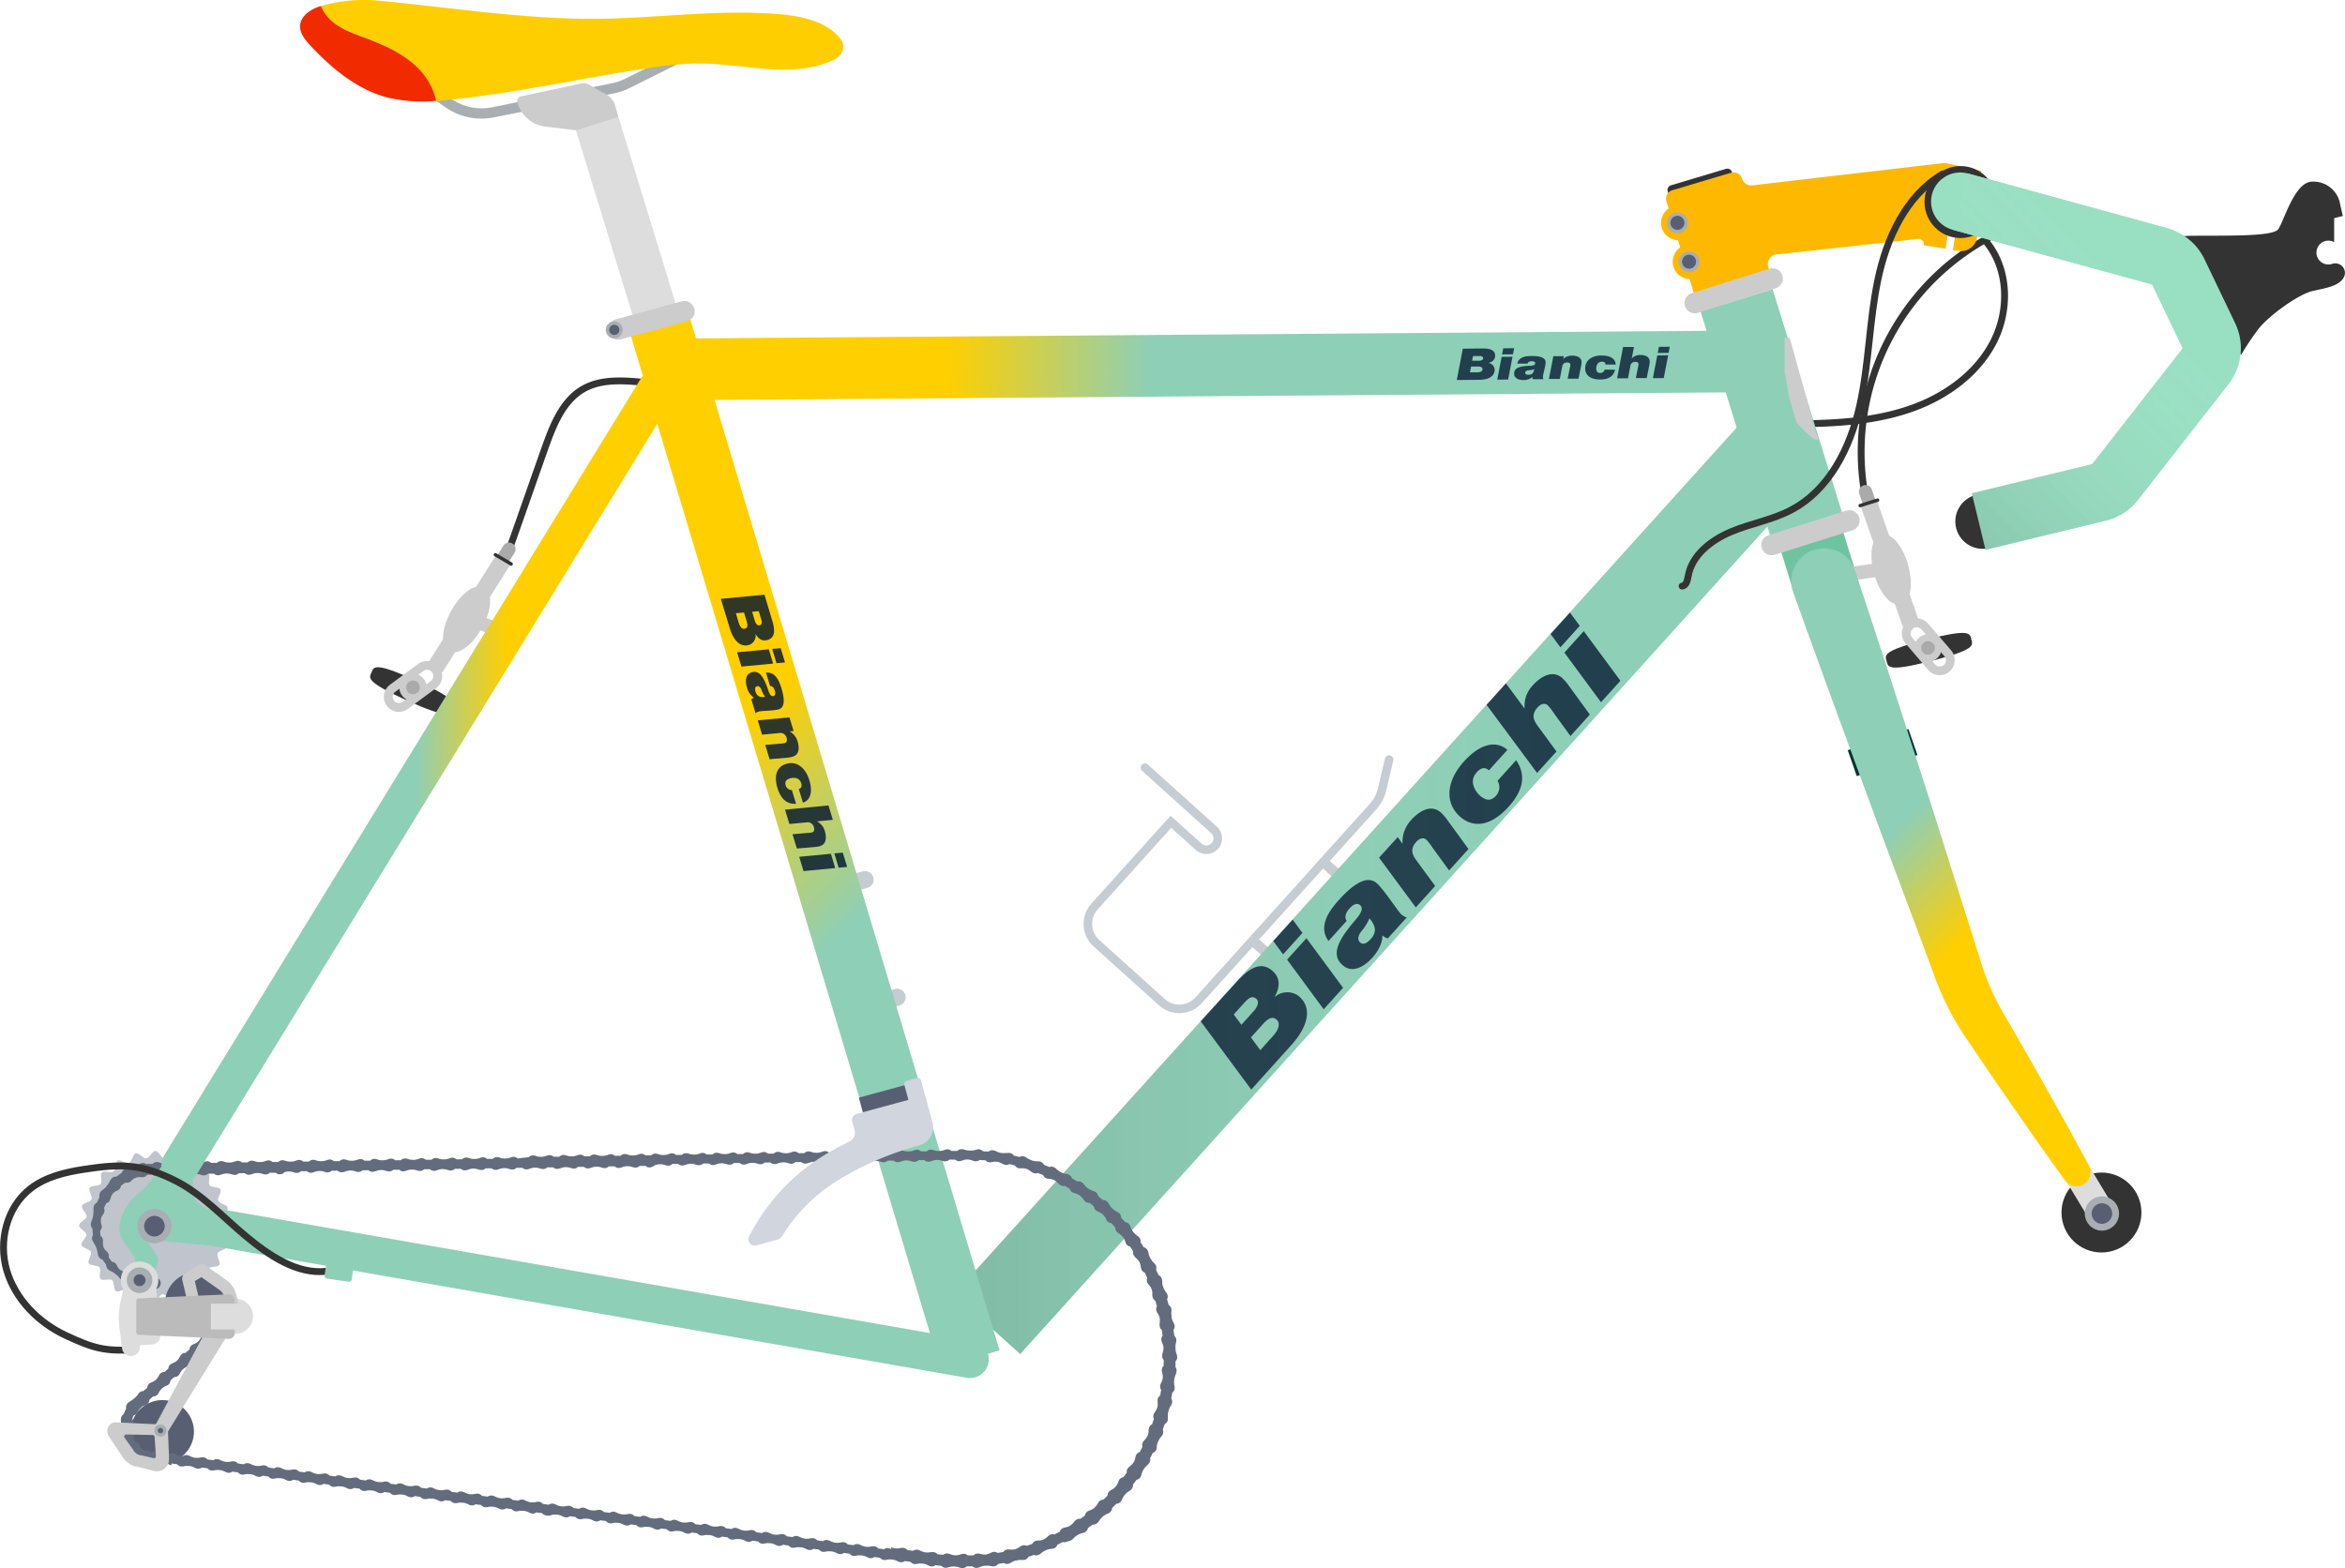 <svg xmlns="http://www.w3.org/2000/svg" xmlns:xlink="http://www.w3.org/1999/xlink" viewBox="0 0 684.06 457.54"><defs><linearGradient id="b" x1="196.21" y1="92.2" x2="522.83" y2="92.2" gradientTransform="matrix(1, 0.01, -0.01, 1, -0.16, 9.81)" gradientUnits="userSpaceOnUse"><stop offset=".25" stop-color="#ffcf00"/><stop offset=".43" stop-color="#8ecfb7"/></linearGradient><linearGradient id="a" x1="205.21" y1="95.33" x2="205.21" y2="95.33" gradientTransform="matrix(1, 0.01, -0.01, 1, -0.16, 9.81)" gradientUnits="userSpaceOnUse"><stop offset="0"/><stop offset=".69" stop-color="#ddd" stop-opacity="0"/></linearGradient><linearGradient id="c" x1="513.83" y1="89.08" x2="513.83" y2="89.08" xlink:href="#a"/><linearGradient id="d" x1="278.3" y1="259.29" x2="527.04" y2="259.29" gradientTransform="matrix(1, 0, 0, 1, 0, 0)" xlink:href="#a"/><linearGradient id="e" x1="137.68" y1="128.61" x2="343.05" y2="333.99" gradientTransform="matrix(1, 0.01, -0.01, 1, -0.16, 9.81)" gradientUnits="userSpaceOnUse"><stop offset=".37" stop-color="#ffcf00"/><stop offset=".59" stop-color="#8ecfb7"/></linearGradient><linearGradient id="f" x1="198.49" y1="215.36" x2="51.41" y2="215.36" gradientTransform="matrix(1, 0.01, -0.01, 1, -0.16, 9.81)" gradientUnits="userSpaceOnUse"><stop offset=".33" stop-color="#ffcf00"/><stop offset=".51" stop-color="#8ecfb7"/></linearGradient><linearGradient id="g" x1="502.7" y1="185.81" x2="639.21" y2="322.33" gradientUnits="userSpaceOnUse"><stop offset=".22" stop-color="#8ecfb7"/><stop offset=".39" stop-color="#8ecfb7"/><stop offset=".58" stop-color="#ffcf00"/></linearGradient><linearGradient id="h" x1="56.91" y1="329.5" x2="56.91" y2="329.5" xlink:href="#a"/><linearGradient id="i" x1="192.99" y1="101.22" x2="192.99" y2="101.22" xlink:href="#a"/><linearGradient id="j" x1="288" y1="383.15" x2="288" y2="383.15" xlink:href="#a"/><linearGradient id="k" x1="192.73" y1="79.45" x2="192.73" y2="79.45" xlink:href="#a"/><linearGradient id="l" x1="558.04" y1="139.18" x2="633.03" y2="64.19" gradientUnits="userSpaceOnUse"><stop offset="0"/><stop offset=".82" stop-color="#fff" stop-opacity="0"/></linearGradient></defs><title>frame</title><g style="isolation:isolate"><path d="M334 224l20.13 18.13a3.33 3.33 0 0 1 .25 4.7 3.33 3.33 0 0 1-4.7.25l-8.12-7.31-22.26 24.72a7.6 7.6 0 0 0 .56 10.74l19.07 17.17a7.6 7.6 0 0 0 10.74-.56l50.86-56.49a11.41 11.41 0 0 0 2.61-4.93l2.08-8.79" fill="none" stroke="#c5cdd3" stroke-linecap="round" stroke-miterlimit="10" stroke-width="2.5"/><path fill="none" stroke="#c5cdd3" stroke-linecap="round" stroke-miterlimit="10" stroke-width="3" d="M365.86 274.82l6.16 5.43M386.2 251.69l6.17 5.42"/><path fill="none" stroke-linecap="round" stroke-miterlimit="10" stroke-width="18" stroke="url(#b)" d="M512.5 105.42l-308.67 2.31"/><g opacity=".85" fill="#02142e"><path d="M436 107.71a2.09 2.09 0 0 0-1.85-1.81c1.36-.31 2-1.07 2-2.22-.09-1.32-1.06-2-3.55-2l-5.88.06-1.76 9.14 6.57-.06c2.47-.02 4.58-.91 4.47-3.11zm-6.3-3.83h1.81c.62 0 1.1.09 1.13.64s-.66.73-1.22.74h-2zm1.35 4.77h-2.26l.33-1.7h1.94c.74 0 1.37.09 1.41.77s-.84.92-1.47.93zM438.04 104.12l-1.28 6.65 3.17-.03 1.29-6.65-3.18.03zM441.34 103.38l.35-1.78-3.17.03-.35 1.78 3.17-.03zM450.87 105.6c-.11-1.61-2.65-1.74-4.16-1.72-2 0-3.72.44-4.1 2.21h3c.14-.5.58-.68 1.22-.69.48 0 1 .11 1 .57.05.82-1.38.73-2.27.79-2.38.16-4 .65-3.86 2.4.08 1.26 1.38 1.75 2.81 1.74a3.78 3.78 0 0 0 2.49-.9 1.51 1.51 0 0 0 .15.64h3.11c-.15-.31-.07-.08-.17-.59s.85-3.41.78-4.45zm-5.17 3.75zm.21 0c-.51 0-1-.11-1-.57s.45-.71 1-.75a5.44 5.44 0 0 0 1.66-.31c-.19.99-.57 1.62-1.66 1.63zM461.35 105.53c-.09-1.3-1.37-1.78-2.83-1.76a3.55 3.55 0 0 0-2.51 1l.18-.85h-3.06l-1.29 6.64h3.17l.69-3.52a1.35 1.35 0 0 1 1.45-1.28c.51 0 .91.21.94.63a6 6 0 0 1-.18 1.1l-.61 3h3.17l.76-3.75a5.72 5.72 0 0 0 .12-1.21zM468.13 107.83a1.38 1.38 0 0 1-1.33 1c-.91 0-1.13-.58-1.17-1.2s.23-2.07 1.61-2.09a1.28 1.28 0 0 1 .81.18.72.72 0 0 1 .27.65h3c-.08-1.85-1.85-2.67-4.15-2.64-3.17 0-4.9 1.72-4.75 4 .08 1.24.91 3 4.43 3 2.4 0 3.86-1 4.28-2.85zM481.23 105.34c-.09-1.3-1.37-1.78-2.83-1.76a3.24 3.24 0 0 0-2.4 1l.64-3.34h-3.17l-1.74 9.14h3.17l.69-3.52a1.35 1.35 0 0 1 1.45-1.28c.51 0 .91.21.94.63a6 6 0 0 1-.18 1.1l-.61 3h3.17l.76-3.75a5.72 5.72 0 0 0 .11-1.22zM486.75 102.95l.34-1.78-3.17.03-.35 1.78 3.18-.03zM486.62 103.67l-3.17.03-1.29 6.64 3.17-.03 1.29-6.64z" opacity=".9"/></g><path fill="none" stroke="#8ecfb7" stroke-miterlimit="10" stroke-width="26" d="M517.39 132.22L287.95 386.37"/><g opacity=".85" fill="#02142e"><path d="M378.72 290.53a5.57 5.57 0 0 0-6.88.37h-.05c1.85-3.21 1.56-5.89-.82-7.81-2.73-2.2-5.82-1.51-10.24 3.39L350.27 298 365 317.91l11.7-13c4.44-4.91 6.58-10.71 2.02-14.38zM359.89 296l3.23-3.57c1.11-1.23 2.15-2 3.29-1.06s.26 2.61-.74 3.71l-3.54 3.92zm11.75 5.95l-4 4.46-2.73-3.72 3.45-3.83c1.31-1.45 2.64-2.52 4-1.39s.39 3.22-.72 4.45zM375.46 280l10.68 14.48 5.65-6.26-10.68-14.48-5.65 6.26zM379.94 272.2l-2.86-3.88-5.65 6.26 2.86 3.88 5.65-6.26zM401.44 257.56c-3.34-2.69-8.17 2.05-10.85 5-3.63 4-5.83 8.08-3.06 12l5.31-5.88c-.72-1.18-.29-2.36.85-3.63.86-.95 2-1.77 3-1 1.7 1.36-1.06 4-2.55 5.86-4 4.95-5.89 9-2.26 11.88 2.63 2.11 5.92.44 8.46-2.37 1.66-1.83 3-4.4 2.9-6.4l.06-.06a4 4 0 0 0 1.53.84l5.54-6.13c-.86-.26-.27 0-1.45-.73-.92-.69-5.33-7.65-7.48-9.38zm-2 16.87l.11-.13zm.37-.41c-.91 1-2 1.8-3 1s-.57-2.15.29-3.26a14.45 14.45 0 0 0 2.39-3.81c1.75 2.05 2.27 3.95.36 6.05zM420.16 236.93c-2.71-2.17-5.94-.52-8.54 2.36a9.43 9.43 0 0 0-2.5 6.77l-.06.06-1.32-1.88-5.45 6L413 264.76l5.65-6.26-5.64-7.7c-1.09-1.53-1.68-3.15.11-5.15.91-1 2-1.41 2.92-.7a16.06 16.06 0 0 1 1.82 2.34l4.86 6.69 5.65-6.26-6-8.24a15.22 15.22 0 0 0-2.21-2.55zM436.85 227.82a3.66 3.66 0 0 1-.47 4.37c-1.63 1.8-3.16 1.17-4.46.12s-3.64-4.18-1.19-6.9a3.4 3.4 0 0 1 1.83-1.26 1.92 1.92 0 0 1 1.75.64l5.42-6c-3.76-3.19-8.54-1.19-12.65 3.36-5.65 6.26-5.46 12.69-.77 16.46 2.57 2.07 7.54 3.66 13.82-3.29 4.28-4.74 5.08-9.28 2.13-13.51zM455.58 197.7c-2.71-2.17-5.94-.52-8.54 2.36a8.61 8.61 0 0 0-2.3 6.55l-.06.06-5.38-7.27-5.65 6.26 14.74 19.87 5.65-6.26-5.64-7.7c-1.09-1.53-1.68-3.15.11-5.15.91-1 2-1.41 2.93-.7a16.06 16.06 0 0 1 1.82 2.34l4.86 6.69 5.65-6.26-6-8.24a15.21 15.21 0 0 0-2.19-2.55zM460.83 182.61l-2.86-3.88-5.65 6.26 2.86 3.88 5.65-6.26zM462 184.15l-5.65 6.26 10.68 14.48 5.66-6.26L462 184.15z" opacity=".9"/></g><path style="mix-blend-mode:color-burn" fill="none" stroke-miterlimit="10" stroke-width="26" opacity=".1" stroke="url(#d)" d="M517.39 132.22L287.95 386.37"/><path d="M594.37 63.49a71.23 71.23 0 0 0-50.64 79.17" fill="none" stroke="#333" stroke-linecap="round" stroke-miterlimit="10" stroke-width="2"/><circle cx="46.8" cy="417.28" r="9.21" transform="matrix(1, -0.05, 0.05, 1, -20.31, 2.78)" fill="#595f72"/><path d="M67.77 384.19a1.9 1.9 0 0 0-1.25-.62 1.69 1.69 0 0 0-1.26.42 2.7 2.7 0 0 0-.52.74l-.16.28a4.07 4.07 0 0 1-.69.86 4.08 4.08 0 0 1-.92.59l-.27.12a2.65 2.65 0 0 0-.76.44 1.64 1.64 0 0 0-.52 1.13l-1.14 1a1.66 1.66 0 0 0-1.17.42 2.73 2.73 0 0 0-.52.75l-.16.27a4.18 4.18 0 0 1-.68.86 4.11 4.11 0 0 1-.92.59l-.27.12a2.62 2.62 0 0 0-.77.44 1.64 1.64 0 0 0-.52 1.13l-1.14 1a1.66 1.66 0 0 0-1.17.42 2.7 2.7 0 0 0-.52.74l-.16.28a4.14 4.14 0 0 1-.69.86 4.08 4.08 0 0 1-.92.59l-.27.12a2.63 2.63 0 0 0-.77.44 1.63 1.63 0 0 0-.52 1.13l-1.14 1a1.67 1.67 0 0 0-1.17.42 2.73 2.73 0 0 0-.52.75l-.16.27a4.1 4.1 0 0 1-.68.86 4.06 4.06 0 0 1-.92.59l-.27.12a2.59 2.59 0 0 0-.77.44 1.64 1.64 0 0 0-.52 1.13l-1.14 1a1.67 1.67 0 0 0-1.17.42l-.16.17a.52.52 0 0 0-.09.13 4.32 4.32 0 0 0-.23.38l-.09.1a10.54 10.54 0 0 1-.9.91 9.09 9.09 0 0 1-.86.63l-.53.35a2.54 2.54 0 0 0-.7.64 1.75 1.75 0 0 0-.29 1.38 9 9 0 0 0-.48 1c-.08.2-.16.41-.22.61a1.74 1.74 0 0 0-.8 1.17 2.6 2.6 0 0 0 0 1V415.48c.05.34.09.61.11.88v.11a5.34 5.34 0 0 1 0 .92v.68a2.4 2.4 0 0 0 .06 1 1.73 1.73 0 0 0 .92 1.09 11.13 11.13 0 0 0 .51 1c.11.19.23.37.34.54a1.72 1.72 0 0 0 .42 1.35 2.18 2.18 0 0 0 .72.54l.14.08.34.18a8.41 8.41 0 0 1 .9.51l.24.64a9.26 9.26 0 0 1 .72.59l.26.22.25.24a2.94 2.94 0 0 0 .85.58 2 2 0 0 0 .67.12 1.66 1.66 0 0 0 .75-.18h.06a10.12 10.12 0 0 0 1.06.2l.63.06a1.84 1.84 0 0 0 1.33.5h.05a6.55 6.55 0 0 1 .39-3.58 2.07 2.07 0 0 0-.55-.09h-.1a1.41 1.41 0 0 0-1 .48h-.4a6.85 6.85 0 0 1-.72-.13h-.08a1.43 1.43 0 0 0-.77-.75 1.48 1.48 0 0 0-.61-.09h-.32a1.91 1.91 0 0 1-.77-.27l-.15-.1a2.13 2.13 0 0 1-.56-.58 1.22 1.22 0 0 1-.16-.32 2.46 2.46 0 0 0-.36-.68 1.54 1.54 0 0 0-1-.47c-.08-.12-.17-.25-.24-.38-.13-.25-.26-.49-.36-.71a1.55 1.55 0 0 0 .12-1.07 2.12 2.12 0 0 0-.28-.49l-.07-.1-.14-.21a2 2 0 0 1-.25-.74v-.17a2.27 2.27 0 0 1 .11-.8 1.88 1.88 0 0 1 .15-.33 2.37 2.37 0 0 0 .32-.7 1.52 1.52 0 0 0-.23-1.06c0-.14.1-.28.15-.42a6.13 6.13 0 0 1 .29-.63 1.6 1.6 0 0 0 .73-.36 2.3 2.3 0 0 0 .47-.7l.13-.24a4.11 4.11 0 0 1 .6-.78l.16-.15a4.13 4.13 0 0 1 .78-.56h.06a1.69 1.69 0 0 0 .65-.26l.25-.17.19-.15a1.64 1.64 0 0 0 .52-1.15l1.1-1h.08a1.64 1.64 0 0 0 1.12-.43 2.31 2.31 0 0 0 .47-.7l.13-.24a4.15 4.15 0 0 1 .6-.78l.15-.14a4.12 4.12 0 0 1 .77-.56 3.48 3.48 0 0 1 .4-.18 2.59 2.59 0 0 0 .8-.45 1.64 1.64 0 0 0 .52-1.15l1.1-1h.08a1.63 1.63 0 0 0 1.12-.43 2.25 2.25 0 0 0 .47-.68l.14-.25a4.15 4.15 0 0 1 .6-.78l.15-.14a4.15 4.15 0 0 1 .77-.56 3.67 3.67 0 0 1 .4-.18 2.56 2.56 0 0 0 .8-.45 1.64 1.64 0 0 0 .52-1.15l1.1-1h.08a1.64 1.64 0 0 0 1.12-.43 2.28 2.28 0 0 0 .47-.68l.14-.25a4.13 4.13 0 0 1 .6-.78l.15-.14a4.18 4.18 0 0 1 .77-.56 3.79 3.79 0 0 1 .4-.18 2.56 2.56 0 0 0 .8-.45 1.64 1.64 0 0 0 .52-1.15l1.1-1h.08a1.64 1.64 0 0 0 1.12-.43 2.27 2.27 0 0 0 .47-.68l.14-.25a4.14 4.14 0 0 1 .6-.78l.16-.15a4.15 4.15 0 0 1 .78-.57 3.94 3.94 0 0 1 .4-.18 2.53 2.53 0 0 0 .8-.45 1.65 1.65 0 0 0 .53-1.22 1.9 1.9 0 0 0-.43-1.65z" fill="#636c7c"/><path d="M579.7 70.9c6.28 7.95 6.47 19.68 1.89 28.71s-13.27 15.51-22.74 19.11-19.72 4.6-29.85 4.86M204.07 114.47a112.53 112.53 0 0 0-18.92-3.14c-5.07-.4-10.44-.39-14.88 2.09-6.1 3.42-8.89 10.56-11.24 17.15-3.3 9.28-6.6 18.84-9.9 28.11" fill="none" stroke="#333" stroke-linecap="round" stroke-miterlimit="10" stroke-width="2"/><path d="M124 25.34l6.68 4.66a17 17 0 0 0 13.14 2.77l35-7a17 17 0 0 0 4.18-1.44l18.07-9" fill="none" stroke="#a8aeb2" stroke-miterlimit="10" stroke-width="3"/><path d="M244.11 10.12c-4.37-4.24-10.8-5.45-16.87-6-18.1-1.5-36.24 1.34-54.42 1.38-20.59 0-41.44-3.31-62.07-5.28a45.7 45.7 0 0 0-16.6 1.38l-.51.16A12.23 12.23 0 0 0 98 7.09c2.64 1.87 5.75 2.92 8.77 4.06 5.34 2 10.67 4.42 14.77 8.39a19.62 19.62 0 0 1 5.62 9.9c1.61-.11 3.22-.25 4.81-.42 19.16-2 38-6.28 57.05-9.14a98.3 98.3 0 0 1 14.82-1.37c13.19 0 27 4.6 39.11-.93a5.77 5.77 0 0 0 2.18-1.67c1.77-2.28.48-4.34-1.02-5.79z" fill="#ffce00"/><path d="M106.78 11.16C103.75 10 100.64 9 98 7.09a12.23 12.23 0 0 1-4.37-5.33c-.36.11-.72.21-1 .33-2.44.91-4.91 2.76-5.08 5.36-.14 2.23 1.43 4.16 2.95 5.79 6.37 6.83 13.91 13.1 23 15.33a44.94 44.94 0 0 0 13.73.86 19.62 19.62 0 0 0-5.62-9.9c-4.16-3.96-9.5-6.37-14.83-8.37z" fill="#f12a00"/><path fill="none" stroke="#ddd" stroke-miterlimit="10" stroke-width="13" d="M172.8 31.45l30 98"/><path d="M152 28.11a1.43 1.43 0 0 0-1.07 1.8 9.8 9.8 0 0 0 7.83 7l9.3 1.09 12.29-3.85-.92-3.3a5.67 5.67 0 0 0-3.56-3.81l-4.18-2.4a2.83 2.83 0 0 0-2-.31z" fill="#ccc"/><path d="M486.94 57.33l-.45-1.52a1.42 1.42 0 0 1 1-1.76l16-4.79a1.42 1.42 0 0 1 1.76 1l.45 1.52z" fill="#333"/><path d="M567.28 47.53l-56.13 6.56a2.83 2.83 0 0 1-3-2 2.52 2.52 0 0 0-3.14-1.7l-17.21 5.13a2.52 2.52 0 0 0-1.7 3.14l8.58 28.79c7.48-3 15-2.89 22.43-5.25l-1.29-4.34a2.83 2.83 0 0 1 2.41-3.63l41.2-4.51a1.6 1.6 0 0 1 1.77 1.84l6.33 1 2.89-18.27z" fill="#ffb800"/><circle cx="493.01" cy="76.36" r="5.07" fill="#ffb800"/><circle cx="489.61" cy="65.02" r="5.07" fill="#ffb800"/><circle cx="492.72" cy="76.36" r="2.55" fill="#595f72" stroke="#a8aeb2" stroke-miterlimit="10"/><circle cx="489.32" cy="65.02" r="2.55" fill="#595f72" stroke="#a8aeb2" stroke-miterlimit="10"/><path fill="none" stroke="#ccc" stroke-linecap="round" stroke-miterlimit="10" stroke-width="6" d="M494.39 88.41l22.68-7.15"/><path fill="none" stroke="#c5cdd3" stroke-linecap="round" stroke-miterlimit="10" stroke-width="5" d="M253.75 293.05l7.94-2.08M244.39 258.75l7.95-2.09"/><path d="M67.06 358.06c0 .93-2.07 1.69-2.2 2.59s1.63 2.23 1.38 3.1-2.44 1.09-2.8 1.92 1 2.57.53 3.35-2.64.41-3.2 1.13.3 2.74-.36 3.38-2.65-.28-3.38.27-.41 2.72-1.21 3.17-2.48-1-3.34-.62-1.1 2.52-2 2.75-2.14-1.57-3.06-1.46-1.71 2.15-2.64 2.14-1.69-2.07-2.59-2.2S40 379.21 39.1 379s-1.09-2.44-1.92-2.8-2.57 1-3.35.53-.41-2.64-1.13-3.2-2.74.3-3.38-.36.28-2.65-.27-3.38-2.72-.41-3.17-1.21 1-2.48.62-3.34-2.52-1.1-2.75-2 1.57-2.14 1.46-3.06-2.15-1.71-2.14-2.64 2.07-1.69 2.2-2.59-1.63-2.23-1.38-3.1 2.44-1.09 2.8-1.92-1-2.57-.53-3.35 2.64-.41 3.2-1.13-.3-2.74.36-3.38 2.65.28 3.38-.27.41-2.72 1.21-3.17 2.48 1 3.34.62 1.1-2.52 2-2.75 2.14 1.57 3.06 1.46 1.71-2.15 2.64-2.14 1.69 2.07 2.59 2.2 2.23-1.63 3.1-1.38S52.12 339 53 339.4s2.57-1 3.35-.53.41 2.64 1.13 3.2 2.74-.3 3.38.36-.28 2.65.27 3.38 2.72.41 3.17 1.21-1 2.48-.62 3.34 2.52 1.1 2.75 2-1.57 2.14-1.46 3.06 2.1 1.72 2.09 2.64z" fill="#c0c4cc"/><path fill="none" stroke="#6ec4a1" stroke-linecap="round" stroke-miterlimit="10" stroke-width="19" d="M511.42 102.7l21.35 68.72"/><path fill="none" stroke="#8ecfb7" stroke-miterlimit="10" stroke-width="22" d="M506.6 87.67l21.35 68.73"/><path fill="none" stroke-miterlimit="10" stroke-width="18" stroke="url(#e)" d="M191.55 91.7l91.4 304.88"/><path fill="none" stroke="#8ecfb7" stroke-linecap="round" stroke-miterlimit="10" stroke-width="11" d="M282.95 396.58L62.7 358.08"/><path d="M342.9 398.9V397.18a1.72 1.72 0 0 0 .51-1.25 2.65 2.65 0 0 0-.2-.86l-.1-.3a5.11 5.11 0 0 1-.2-1.08v-.23a7.26 7.26 0 0 1 0-1.06 4.43 4.43 0 0 1 .1-.48 3 3 0 0 0 .13-1 1.7 1.7 0 0 0-.6-1.2c0-.2 0-.41-.08-.61l-.14-1.09a1.75 1.75 0 0 0 .32-1.31 2.65 2.65 0 0 0-.33-.82l-.15-.28a5.12 5.12 0 0 1-.36-1v-.23a7.19 7.19 0 0 1-.11-1.06 4.45 4.45 0 0 1 0-.49 3 3 0 0 0 0-1 1.69 1.69 0 0 0-.78-1.09c-.05-.19-.11-.39-.17-.59l-.3-1.06a1.71 1.71 0 0 0 .11-1.34 2.65 2.65 0 0 0-.45-.76l-.19-.26a5.11 5.11 0 0 1-.51-1l-.08-.22a5.68 5.68 0 0 1-.28-1 4.46 4.46 0 0 1 0-.49 3 3 0 0 0-.16-1 1.69 1.69 0 0 0-.95-1l-.25-.56-.45-1a1.67 1.67 0 0 0-.1-1.34 2.64 2.64 0 0 0-.56-.69l-.23-.23a5.21 5.21 0 0 1-.65-.89l-.12-.19a5.13 5.13 0 0 1-.43-1 4.47 4.47 0 0 1-.11-.47 3 3 0 0 0-.3-.94 1.77 1.77 0 0 0-1.09-.8l-.33-.52-.59-.92a1.74 1.74 0 0 0-.31-1.31 2.63 2.63 0 0 0-.65-.6l-.26-.19a7.47 7.47 0 0 1-.78-.77l-.14-.17a5.15 5.15 0 0 1-.57-.91 4.5 4.5 0 0 1-.18-.45 2.62 2.62 0 0 0-.45-.88 1.82 1.82 0 0 0-1.2-.63l-.4-.47c-.25-.3-.51-.59-.73-.82a1.79 1.79 0 0 0-.5-1.24 2.62 2.62 0 0 0-.73-.5l-.28-.15a6.12 6.12 0 0 1-.9-.63l-.17-.15a5.16 5.16 0 0 1-.69-.82 4.53 4.53 0 0 1-.25-.42 2.58 2.58 0 0 0-.58-.79 1.81 1.81 0 0 0-1.27-.45l-.47-.4-.85-.7a1.8 1.8 0 0 0-.68-1.16 2.61 2.61 0 0 0-.79-.39l-.31-.1a5.15 5.15 0 0 1-1-.49l-.19-.13a5.17 5.17 0 0 1-.81-.71c-.1-.11-.2-.25-.31-.38a3 3 0 0 0-.7-.69 1.8 1.8 0 0 0-1.33-.26l-.52-.33-1-.55a1.82 1.82 0 0 0-.84-1.05 2.16 2.16 0 0 0-.84-.25l-.32-.05a5.14 5.14 0 0 1-1-.34l-.21-.1a6 6 0 0 1-.9-.58 4.39 4.39 0 0 1-.37-.32 3 3 0 0 0-.79-.58 1.79 1.79 0 0 0-1.34-.06l-.57-.23-1-.4a1.83 1.83 0 0 0-1-.92 2.48 2.48 0 0 0-.88-.11h-.32a5.13 5.13 0 0 1-1.08-.19l-.22-.07a7.91 7.91 0 0 1-1-.43 4.42 4.42 0 0 1-.41-.26 3 3 0 0 0-.87-.46 1.74 1.74 0 0 0-1.34.14l-.6-.14-1.07-.25a1.8 1.8 0 0 0-1.12-.76 2.66 2.66 0 0 0-.88 0h-.32a5.12 5.12 0 0 1-1.1 0h-.22a7.93 7.93 0 0 1-1-.27 4.44 4.44 0 0 1-.45-.2 3 3 0 0 0-.93-.32 1.71 1.71 0 0 0-1.3.35h-.62l-1.09-.08a1.79 1.79 0 0 0-1.22-.58 2.66 2.66 0 0 0-.87.16l-.31.09a5.11 5.11 0 0 1-1.09.14H283a8.24 8.24 0 0 1-1.06-.11 4.33 4.33 0 0 1-.47-.13 2.94 2.94 0 0 0-1-.18 1.78 1.78 0 0 0-1.22.52h-1.69a1.78 1.78 0 0 0-1.24-.47 2.49 2.49 0 0 0-.83.2l-.29.1a4.84 4.84 0 0 1-1.05.19h-.22a4.93 4.93 0 0 1-1-.09 4.3 4.3 0 0 1-.46-.13 2.89 2.89 0 0 0-.94-.19 1.73 1.73 0 0 0-1.2.52h-1.68a1.78 1.78 0 0 0-1.24-.47 2.49 2.49 0 0 0-.83.2l-.3.1a4.85 4.85 0 0 1-1.05.19h-.22a4.93 4.93 0 0 1-1-.09 4.29 4.29 0 0 1-.46-.13 2.89 2.89 0 0 0-.94-.19 1.73 1.73 0 0 0-1.2.52h-1.68a1.78 1.78 0 0 0-1.24-.47 2.49 2.49 0 0 0-.83.2l-.3.1a4.84 4.84 0 0 1-1.05.19h-.22a4.92 4.92 0 0 1-1-.09 4.29 4.29 0 0 1-.46-.13 2.89 2.89 0 0 0-.94-.19 1.73 1.73 0 0 0-1.21.52h-1.68a1.77 1.77 0 0 0-1.24-.47 2.49 2.49 0 0 0-.83.2l-.3.1a4.85 4.85 0 0 1-1.05.19h-.22a4.92 4.92 0 0 1-1-.09 4.27 4.27 0 0 1-.46-.13 2.89 2.89 0 0 0-.94-.19 1.73 1.73 0 0 0-1.21.52h-1.68a1.77 1.77 0 0 0-1.24-.47 2.5 2.5 0 0 0-.83.2l-.3.1a4.85 4.85 0 0 1-1.05.19h-.22a4.92 4.92 0 0 1-1-.09 4.27 4.27 0 0 1-.46-.13 2.89 2.89 0 0 0-.94-.19 1.73 1.73 0 0 0-1.21.52h-1.68a1.77 1.77 0 0 0-1.24-.47 2.5 2.5 0 0 0-.83.2l-.3.1a4.85 4.85 0 0 1-1.05.19h-.22a4.92 4.92 0 0 1-1-.09 4.26 4.26 0 0 1-.46-.13 2.88 2.88 0 0 0-.94-.19 1.73 1.73 0 0 0-1.21.52h-1.68a1.77 1.77 0 0 0-1.24-.47 2.5 2.5 0 0 0-.83.2l-.3.1a4.85 4.85 0 0 1-1.06.19h-.22a4.92 4.92 0 0 1-1-.09 4.26 4.26 0 0 1-.46-.13 2.88 2.88 0 0 0-.94-.19 1.74 1.74 0 0 0-1.21.52h-1.68a1.77 1.77 0 0 0-1.23-.47 2.5 2.5 0 0 0-.83.2l-.3.1a4.86 4.86 0 0 1-1.06.19h-.22a4.92 4.92 0 0 1-1-.09 4.26 4.26 0 0 1-.46-.13 2.88 2.88 0 0 0-.94-.19 1.74 1.74 0 0 0-1.21.52h-1.68a1.76 1.76 0 0 0-1.23-.47 2.5 2.5 0 0 0-.83.2l-.3.1a4.86 4.86 0 0 1-1.06.19h-.22a4.92 4.92 0 0 1-1-.09 4.25 4.25 0 0 1-.46-.13 2.88 2.88 0 0 0-.94-.19 1.74 1.74 0 0 0-1.21.52h-1.68a1.76 1.76 0 0 0-1.23-.47 2.51 2.51 0 0 0-.83.2l-.3.1a4.86 4.86 0 0 1-1.06.19h-.22a4.91 4.91 0 0 1-1-.09 4.26 4.26 0 0 1-.46-.13 2.88 2.88 0 0 0-.94-.19 1.74 1.74 0 0 0-1.21.52h-1.68a1.76 1.76 0 0 0-1.23-.47 2.51 2.51 0 0 0-.83.2l-.3.1a4.86 4.86 0 0 1-1.06.19h-.22a4.91 4.91 0 0 1-1-.09 4.25 4.25 0 0 1-.46-.13 2.87 2.87 0 0 0-.94-.19 1.74 1.74 0 0 0-1.21.52h-1.68a1.76 1.76 0 0 0-1.23-.47 2.51 2.51 0 0 0-.83.2l-.3.1a4.87 4.87 0 0 1-1.06.19h-.22a4.91 4.91 0 0 1-1-.09 4.24 4.24 0 0 1-.46-.13 2.87 2.87 0 0 0-.94-.19 1.74 1.74 0 0 0-1.21.52h-1.68a1.76 1.76 0 0 0-1.23-.47 2.51 2.51 0 0 0-.83.2l-.3.1a4.87 4.87 0 0 1-1.06.19h-.22a4.9 4.9 0 0 1-1-.09 4.23 4.23 0 0 1-.46-.13 2.87 2.87 0 0 0-.94-.19 1.75 1.75 0 0 0-1.21.52h-1.68a1.76 1.76 0 0 0-1.23-.47 2.51 2.51 0 0 0-.83.2l-.3.1a4.87 4.87 0 0 1-1.06.19h-.22a4.91 4.91 0 0 1-1-.09 4.24 4.24 0 0 1-.46-.13 2.87 2.87 0 0 0-.94-.19 1.75 1.75 0 0 0-1.21.52L151 338a1.75 1.75 0 0 0-1.23-.47 2.51 2.51 0 0 0-.83.2l-.3.1a4.87 4.87 0 0 1-1.06.19h-.22a4.91 4.91 0 0 1-1-.09 4.23 4.23 0 0 1-.46-.13 2.87 2.87 0 0 0-.94-.19 1.75 1.75 0 0 0-1.21.52h-1.68a1.75 1.75 0 0 0-1.23-.47 2.51 2.51 0 0 0-.84.2l-.3.1a4.87 4.87 0 0 1-1.06.19h-.22a4.9 4.9 0 0 1-1-.09 4.23 4.23 0 0 1-.46-.13 2.87 2.87 0 0 0-.94-.19 1.75 1.75 0 0 0-1.21.52h-1.68a1.75 1.75 0 0 0-1.23-.47 2.51 2.51 0 0 0-.84.2l-.3.1a4.87 4.87 0 0 1-1.06.19h-.22a4.9 4.9 0 0 1-1-.09 4.22 4.22 0 0 1-.46-.13 2.86 2.86 0 0 0-.94-.19 1.75 1.75 0 0 0-1.21.52h-1.68a1.75 1.75 0 0 0-1.23-.47 2.51 2.51 0 0 0-.84.2l-.3.1a4.88 4.88 0 0 1-1.06.19h-.22a4.9 4.9 0 0 1-1-.09 4.21 4.21 0 0 1-.46-.13 2.86 2.86 0 0 0-.94-.19 1.75 1.75 0 0 0-1.21.52h-1.68a1.75 1.75 0 0 0-1.23-.47 2.52 2.52 0 0 0-.84.2l-.3.1a4.88 4.88 0 0 1-1.06.19h-.22a4.9 4.9 0 0 1-1-.09 4.22 4.22 0 0 1-.46-.13 2.86 2.86 0 0 0-.94-.19 1.76 1.76 0 0 0-1.21.52h-1.68a1.75 1.75 0 0 0-1.23-.47 2.52 2.52 0 0 0-.84.2l-.3.1a4.88 4.88 0 0 1-1.06.19h-.22a4.9 4.9 0 0 1-1-.09 4.22 4.22 0 0 1-.46-.13 2.86 2.86 0 0 0-.94-.19 1.76 1.76 0 0 0-1.21.52h-1.68a1.74 1.74 0 0 0-1.23-.47 2.52 2.52 0 0 0-.84.2l-.3.1a4.89 4.89 0 0 1-1.06.19h-.22a4.89 4.89 0 0 1-1-.09 4.19 4.19 0 0 1-.46-.13 2.86 2.86 0 0 0-.94-.19 1.76 1.76 0 0 0-1.21.52h-1.68a1.74 1.74 0 0 0-1.23-.47 2.52 2.52 0 0 0-.84.2l-.3.1a4.89 4.89 0 0 1-1.06.19h-.22a4.9 4.9 0 0 1-1-.09 4.2 4.2 0 0 1-.46-.13 2.86 2.86 0 0 0-.94-.19 1.76 1.76 0 0 0-1.21.52h-1.68a1.74 1.74 0 0 0-1.23-.47 2.52 2.52 0 0 0-.84.2l-.3.1a4.89 4.89 0 0 1-1.06.19h-.22a4.89 4.89 0 0 1-1-.09 4.2 4.2 0 0 1-.46-.13 2.85 2.85 0 0 0-.94-.19 1.76 1.76 0 0 0-1.21.52h-1.68a1.74 1.74 0 0 0-1.23-.47 2.53 2.53 0 0 0-.84.2l-.3.1a4.89 4.89 0 0 1-1.06.19h-.22a4.9 4.9 0 0 1-1-.09 4.2 4.2 0 0 1-.46-.13 2.85 2.85 0 0 0-.94-.19 1.76 1.76 0 0 0-1.22.52H61.6a1.74 1.74 0 0 0-1.23-.47 2.53 2.53 0 0 0-.84.2l-.3.1a4.89 4.89 0 0 1-1.06.19H57.1a4.89 4.89 0 0 1-1-.09 4.2 4.2 0 0 1-.46-.13 2.85 2.85 0 0 0-.94-.19 1.77 1.77 0 0 0-1.22.52H51.8a1.74 1.74 0 0 0-1.23-.47 2.53 2.53 0 0 0-.84.2l-.3.1a4.9 4.9 0 0 1-1.06.19h-.22a4.89 4.89 0 0 1-1-.09 4.19 4.19 0 0 1-.46-.13 2.85 2.85 0 0 0-.94-.19 1.84 1.84 0 0 0-1.25.54H43.16l-.44.07a2 2 0 0 0-1.39-.29 2.73 2.73 0 0 0-.85.4l-.29.17c-.34.18-.69.33-1 .5l-.23.09a6.75 6.75 0 0 1-1.09.29 5.05 5.05 0 0 1-.5.09 3.33 3.33 0 0 0-1 .26 1.84 1.84 0 0 0-.9 1.1l-.55.34-.92.69a1.68 1.68 0 0 0-1.34.47 2.89 2.89 0 0 0-.55.75c-.06.1-.1.21-.16.3a5.89 5.89 0 0 1-.65 1l-.17.2v.05a7.49 7.49 0 0 1-.72.75c-.12.11-.26.21-.41.32a2.47 2.47 0 0 0-.73.75 1.76 1.76 0 0 0-.24 1.39c-.1.19-.19.38-.28.59-.18.37-.35.73-.47 1a2 2 0 0 0-.93 1.09 1.53 1.53 0 0 0-.07.4V353.2c0 .38-.05.77-.08 1.16v.24a5.92 5.92 0 0 1-.28 1.1l-.17.48a3.31 3.31 0 0 0-.26 1 1.72 1.72 0 0 0 .52 1.32v.65a8.57 8.57 0 0 0 .14 1.15 1.77 1.77 0 0 0-.25 1.4 2.93 2.93 0 0 0 .41.85l.17.29a11.29 11.29 0 0 1 .53 1l.09.22c.13.36.22.72.32 1.08 0 .16.06.33.09.51a2.76 2.76 0 0 0 .28 1 1.94 1.94 0 0 0 1.12.88 5 5 0 0 0 .37.53l.69.92a1.8 1.8 0 0 0 .5 1.32 2.17 2.17 0 0 0 .77.53l.31.15a5.84 5.84 0 0 1 1 .64l.19.14a5.86 5.86 0 0 1 .83.76c.11.12.21.27.32.4a3.29 3.29 0 0 0 .77.71 1.69 1.69 0 0 0 1.41.2l.58.28a8.15 8.15 0 0 0 1.07.44 1.82 1.82 0 0 0 1.1.9 2.94 2.94 0 0 0 .94.05h1.76c.38 0 .74.17 1.11.25a5.09 5.09 0 0 1 .49.16 3.34 3.34 0 0 0 1 .25 1.76 1.76 0 0 0 1.25-3 1.77 1.77 0 0 0-1.24-.52 2.46 2.46 0 0 0-.84.15l-.32.09a2.69 2.69 0 0 1-1.11 0 3 3 0 0 1-1-.37l-.25-.16a2.41 2.41 0 0 0-.74-.38 1.67 1.67 0 0 0-1.19.09 6.61 6.61 0 0 1-.93-.38l-.53-.25a1.84 1.84 0 0 0-.72-.94 2.53 2.53 0 0 0-.81-.27 1.76 1.76 0 0 1-.69.78 4.16 4.16 0 0 1-1-.52 3.18 3.18 0 0 1-.69-.86l-.14-.25a4.12 4.12 0 0 0-.43-.71 1.68 1.68 0 0 0-1.09-.51l-.6-.81a3.91 3.91 0 0 1-.33-.47 1.55 1.55 0 0 0-.16-1.18A3.25 3.25 0 0 0 31 365l-.23-.23a2.6 2.6 0 0 1-.58-.94 3.3 3.3 0 0 1-.18-1.08v-.3a2.42 2.42 0 0 0 0-.83 1.74 1.74 0 0 0-.66-1 7 7 0 0 1-.12-1v-.57a1.81 1.81 0 0 0 .46-1.1 2.51 2.51 0 0 0-.15-.84l-.09-.32a3.75 3.75 0 0 1 0-1.11 2.51 2.51 0 0 1 .4-1l.16-.25a3 3 0 0 0 .39-.73 1.54 1.54 0 0 0-.07-1.18 9.31 9.31 0 0 1 .41-.93c.08-.18.16-.35.25-.52a1.73 1.73 0 0 0 1-.71 4 4 0 0 0 .29-.8l.1-.31a3.3 3.3 0 0 1 .53-1 4.11 4.11 0 0 1 .87-.68l.26-.14a2.47 2.47 0 0 0 .73-.41 1.85 1.85 0 0 0 .53-1.06l.82-.61.49-.3a1.65 1.65 0 0 0 1.18-.14 2.48 2.48 0 0 0 .66-.53l.24-.23a3.25 3.25 0 0 1 1-.55 2.58 2.58 0 0 1 1.09-.15h.29a2.61 2.61 0 0 0 .83 0 1.53 1.53 0 0 0 1-.64l.4-.06h1.2a1.66 1.66 0 0 0 1.17.44 3 3 0 0 0 .92-.21l.34-.11a4.86 4.86 0 0 1 1.19-.2 4.77 4.77 0 0 1 1.19.16l.31.09a2.93 2.93 0 0 0 .9.17 1.77 1.77 0 0 0 1.2-.5h1.72a1.74 1.74 0 0 0 1.21.46 3 3 0 0 0 .92-.21l.34-.11a4.86 4.86 0 0 1 1.19-.2 4.77 4.77 0 0 1 1.19.16l.31.09a2.93 2.93 0 0 0 .91.17 1.76 1.76 0 0 0 1.2-.5h1.72a1.74 1.74 0 0 0 1.21.46 3 3 0 0 0 .92-.21l.34-.11a4.85 4.85 0 0 1 1.19-.2 4.78 4.78 0 0 1 1.19.16l.31.09a2.94 2.94 0 0 0 .91.17 1.76 1.76 0 0 0 1.2-.5h1.72a1.74 1.74 0 0 0 1.21.46 3 3 0 0 0 .92-.21l.34-.11a4.85 4.85 0 0 1 1.19-.2 4.77 4.77 0 0 1 1.19.16l.31.09a2.94 2.94 0 0 0 .91.17 1.76 1.76 0 0 0 1.2-.5h1.72a1.74 1.74 0 0 0 1.21.46 3 3 0 0 0 .92-.21L83 342a4.85 4.85 0 0 1 1.19-.2 4.78 4.78 0 0 1 1.19.16l.31.09a2.94 2.94 0 0 0 .91.17 1.76 1.76 0 0 0 1.2-.5h1.72a1.74 1.74 0 0 0 1.21.46 3 3 0 0 0 .92-.21l.34-.11a4.85 4.85 0 0 1 1.19-.2 4.78 4.78 0 0 1 1.19.16l.31.09a2.94 2.94 0 0 0 .91.17 1.76 1.76 0 0 0 1.19-.5h1.72a1.74 1.74 0 0 0 1.21.46 3 3 0 0 0 .92-.21l.34-.11a4.84 4.84 0 0 1 1.19-.2 4.78 4.78 0 0 1 1.19.16l.31.09a2.94 2.94 0 0 0 .91.17 1.76 1.76 0 0 0 1.19-.5h1.72a1.75 1.75 0 0 0 1.21.46 3 3 0 0 0 .92-.21l.34-.11a4.84 4.84 0 0 1 1.19-.2 4.79 4.79 0 0 1 1.19.16l.31.09a2.94 2.94 0 0 0 .91.17 1.75 1.75 0 0 0 1.19-.5h1.72a1.75 1.75 0 0 0 1.21.46 3 3 0 0 0 .92-.21l.34-.11a4.84 4.84 0 0 1 1.19-.2 4.79 4.79 0 0 1 1.19.16l.31.09a2.94 2.94 0 0 0 .91.17 1.75 1.75 0 0 0 1.19-.5h1.72a1.75 1.75 0 0 0 1.21.46 3 3 0 0 0 .92-.21l.34-.11a4.84 4.84 0 0 1 1.19-.2 4.79 4.79 0 0 1 1.19.16l.31.09a2.94 2.94 0 0 0 .91.17 1.75 1.75 0 0 0 1.19-.5h1.72a1.75 1.75 0 0 0 1.21.46 3 3 0 0 0 .92-.21l.34-.11a4.84 4.84 0 0 1 1.19-.2 4.79 4.79 0 0 1 1.19.16l.31.09a3 3 0 0 0 .91.17 1.75 1.75 0 0 0 1.19-.5h1.72a1.75 1.75 0 0 0 1.21.46 3 3 0 0 0 .92-.21l.34-.11a4.84 4.84 0 0 1 1.19-.2 4.8 4.8 0 0 1 1.19.16l.31.09a3 3 0 0 0 .91.17 1.75 1.75 0 0 0 1.19-.5h1.72a1.75 1.75 0 0 0 1.21.46 3 3 0 0 0 .92-.21l.34-.11a4.84 4.84 0 0 1 1.19-.2 4.8 4.8 0 0 1 1.19.16l.31.09a3 3 0 0 0 .91.17 1.75 1.75 0 0 0 1.19-.5h1.72a1.76 1.76 0 0 0 1.21.46 3 3 0 0 0 .92-.21l.34-.11a4.83 4.83 0 0 1 1.19-.2 4.8 4.8 0 0 1 1.19.16l.31.09a3 3 0 0 0 .91.17 1.74 1.74 0 0 0 1.19-.5h1.72a1.76 1.76 0 0 0 1.21.46 3 3 0 0 0 .92-.21l.34-.11a4.83 4.83 0 0 1 1.19-.2 4.8 4.8 0 0 1 1.19.16l.31.09a3 3 0 0 0 .91.17 1.74 1.74 0 0 0 1.19-.5h1.72a1.76 1.76 0 0 0 1.21.46 3 3 0 0 0 .92-.21l.34-.11a4.83 4.83 0 0 1 1.19-.2 4.8 4.8 0 0 1 1.19.16l.31.09a3 3 0 0 0 .91.17 1.74 1.74 0 0 0 1.19-.5h1.72a1.76 1.76 0 0 0 1.21.46A3 3 0 0 0 191 340l.34-.11a4.82 4.82 0 0 1 1.19-.2 4.81 4.81 0 0 1 1.19.16l.31.09a3 3 0 0 0 .91.17 1.74 1.74 0 0 0 1.19-.5h1.72a1.76 1.76 0 0 0 1.21.46 3 3 0 0 0 .91-.21l.34-.11a4.82 4.82 0 0 1 1.19-.2 4.81 4.81 0 0 1 1.19.16l.31.09a3 3 0 0 0 .91.17 1.74 1.74 0 0 0 1.19-.5h1.72a1.76 1.76 0 0 0 1.21.46 3 3 0 0 0 .91-.21l.34-.11a4.83 4.83 0 0 1 1.19-.2 4.81 4.81 0 0 1 1.19.16l.31.09a3 3 0 0 0 .91.17 1.74 1.74 0 0 0 1.19-.5h1.72a1.77 1.77 0 0 0 1.22.46 3 3 0 0 0 .91-.21l.34-.11a4.82 4.82 0 0 1 1.19-.2 4.81 4.81 0 0 1 1.19.16l.31.09a3 3 0 0 0 .91.17 1.73 1.73 0 0 0 1.19-.5h1.72a1.77 1.77 0 0 0 1.22.46 3 3 0 0 0 .91-.21l.34-.11a4.82 4.82 0 0 1 1.19-.2 4.81 4.81 0 0 1 1.19.16l.31.09a3 3 0 0 0 .91.17 1.73 1.73 0 0 0 1.19-.5h1.72a1.77 1.77 0 0 0 1.22.46 3 3 0 0 0 .91-.21l.34-.11a4.82 4.82 0 0 1 1.19-.2 4.82 4.82 0 0 1 1.19.16l.31.09a3 3 0 0 0 .91.17 1.73 1.73 0 0 0 1.19-.5h1.72a1.77 1.77 0 0 0 1.22.46 3 3 0 0 0 .91-.21l.34-.11a4.82 4.82 0 0 1 1.19-.2 4.82 4.82 0 0 1 1.19.16l.31.09a3 3 0 0 0 .91.17 1.73 1.73 0 0 0 1.19-.5h1.72a1.77 1.77 0 0 0 1.22.46 3 3 0 0 0 .91-.21l.34-.11a4.81 4.81 0 0 1 1.19-.2 4.82 4.82 0 0 1 1.19.16l.31.09a3 3 0 0 0 .91.17 1.73 1.73 0 0 0 1.19-.5h1.72a1.77 1.77 0 0 0 1.22.46 3 3 0 0 0 .91-.21l.34-.11a4.81 4.81 0 0 1 1.19-.2 4.82 4.82 0 0 1 1.19.16l.31.09a3 3 0 0 0 .91.17 1.73 1.73 0 0 0 1.19-.5h1.72a1.78 1.78 0 0 0 1.22.46 3 3 0 0 0 .91-.21l.34-.11a4.81 4.81 0 0 1 1.19-.2 4.82 4.82 0 0 1 1.19.16l.31.09a3 3 0 0 0 .91.17 1.72 1.72 0 0 0 1.19-.5h1.71a1.72 1.72 0 0 0 1.2.45 2.94 2.94 0 0 0 .9-.21l.33-.11a3.54 3.54 0 0 1 1.17-.18 4.58 4.58 0 0 1 1.15.22l.3.1a2.78 2.78 0 0 0 .87.21 1.71 1.71 0 0 0 1.2-.39l1.07.08h.61a1.79 1.79 0 0 0 1.11.61 2.88 2.88 0 0 0 .91-.08l.34-.06a3.57 3.57 0 0 1 1.18 0 4.58 4.58 0 0 1 1.11.39l.28.14a2.77 2.77 0 0 0 .83.34 1.7 1.7 0 0 0 1.24-.21l1 .24.59.14a1.76 1.76 0 0 0 1 .78 2.88 2.88 0 0 0 .91.06h.35a3.54 3.54 0 0 1 1.16.18 4.58 4.58 0 0 1 1 .55l.25.18a3 3 0 0 0 .77.46 1.67 1.67 0 0 0 1.26 0l1 .39.57.23a1.71 1.71 0 0 0 .87.92 2.89 2.89 0 0 0 .89.2h.34a3.87 3.87 0 0 1 1.12.36 4.57 4.57 0 0 1 .94.69l.22.22a3.67 3.67 0 0 0 .68.58 1.68 1.68 0 0 0 1.25.17l.93.53.52.33a1.7 1.7 0 0 0 .73 1 2.9 2.9 0 0 0 .86.32 2.81 2.81 0 0 1 .33.1 4.59 4.59 0 0 1 1 .53 4.55 4.55 0 0 1 .83.82l.19.25a2.93 2.93 0 0 0 .58.69 1.7 1.7 0 0 0 1.22.35l.83.67.46.4a1.69 1.69 0 0 0 .57 1.13 3.48 3.48 0 0 0 .8.45l.31.15a4.61 4.61 0 0 1 1 .68 4.26 4.26 0 0 1 .7.93l.14.28a2.82 2.82 0 0 0 .47.77 1.71 1.71 0 0 0 1.16.52c.21.23.46.51.71.8l.4.46a1.68 1.68 0 0 0 .4 1.2 3.45 3.45 0 0 0 .71.58l.28.2a4.63 4.63 0 0 1 .86.81 3.56 3.56 0 0 1 .54 1l.1.3a2.81 2.81 0 0 0 .36.82 1.65 1.65 0 0 0 .43.4l.16.09a1.89 1.89 0 0 0 .36.14h.1l.58.91.33.51a1.73 1.73 0 0 0 .22 1.24 2.85 2.85 0 0 0 .61.68l.25.24a4.63 4.63 0 0 1 .73.92 3.91 3.91 0 0 1 .37 1.11l.05.31a2.79 2.79 0 0 0 .23.87 1.84 1.84 0 0 0 .94.84l.44 1 .25.56a1.83 1.83 0 0 0 0 1.26 2.87 2.87 0 0 0 .5.76l.22.27a4.25 4.25 0 0 1 .59 1 4.59 4.59 0 0 1 .19 1.16v.31a2.78 2.78 0 0 0 .1.89 1.81 1.81 0 0 0 .79 1l.29 1c.06.2.12.4.17.58a1.82 1.82 0 0 0-.18 1.26 2.87 2.87 0 0 0 .39.83l.17.3a3.74 3.74 0 0 1 .42 1.1 4.59 4.59 0 0 1 0 1.17v.31a2.78 2.78 0 0 0 0 .89 1.76 1.76 0 0 0 .63 1.09l.13 1.06c0 .2.06.41.08.6a1.81 1.81 0 0 0-.37 1.21 2.88 2.88 0 0 0 .26.88l.13.32a3.71 3.71 0 0 1 .25 1.15 4.59 4.59 0 0 1-.16 1.16l-.09.3a2.78 2.78 0 0 0-.16.88 1.79 1.79 0 0 0 .46 1.17V398.48a1.84 1.84 0 0 0-.55 1.15 2.87 2.87 0 0 0 .12.91l.08.34a4 4 0 0 1 .08 1.18 4.59 4.59 0 0 1-.33 1.13l-.13.28a2.78 2.78 0 0 0-.3.85 1.81 1.81 0 0 0 .29 1.23l-.19 1.05c0 .2-.07.41-.11.6a1.83 1.83 0 0 0-.71 1 2.87 2.87 0 0 0 0 .91v.35a3.78 3.78 0 0 1-.11 1.18 4.59 4.59 0 0 1-.5 1.06l-.17.26a2.78 2.78 0 0 0-.42.79 1.75 1.75 0 0 0 .09 1.26l-.34 1c-.06.2-.13.39-.19.58a1.79 1.79 0 0 0-.87.93 2.88 2.88 0 0 0-.15.9v.35a3.51 3.51 0 0 1-.29 1.14 4.58 4.58 0 0 1-.65 1l-.21.23a2.91 2.91 0 0 0-.53.72 1.67 1.67 0 0 0-.11 1.26l-.49 1c-.09.19-.19.37-.29.54a1.71 1.71 0 0 0-1 .78 2.89 2.89 0 0 0-.28.87l-.08.34a3.88 3.88 0 0 1-.47 1.08 4.57 4.57 0 0 1-.78.87l-.24.2a3.69 3.69 0 0 0-.65.62 1.68 1.68 0 0 0-.29 1.23l-.62.87-.38.48a1.7 1.7 0 0 0-1.1.63 2.9 2.9 0 0 0-.4.82 2.58 2.58 0 0 1-.13.32 4.59 4.59 0 0 1-.63 1 4.55 4.55 0 0 1-.9.75l-.26.16a2.84 2.84 0 0 0-.74.51 1.7 1.7 0 0 0-.46 1.19c-.21.22-.48.49-.75.76l-.44.42a1.69 1.69 0 0 0-1.18.46 3.55 3.55 0 0 0-.53.75l-.18.29a4.61 4.61 0 0 1-.77.9 4.14 4.14 0 0 1-1 .61l-.29.11a2.82 2.82 0 0 0-.81.4 1.71 1.71 0 0 0-.63 1.11c-.25.19-.55.41-.86.63l-.5.35a1.68 1.68 0 0 0-1.23.29 3.34 3.34 0 0 0-.64.65l-.22.26a4.62 4.62 0 0 1-.89.78 3.53 3.53 0 0 1-1.08.44l-.31.07a2.81 2.81 0 0 0-.85.28 1.76 1.76 0 0 0-.79 1l-1 .49-.54.28a1.73 1.73 0 0 0-1.26.1 2.85 2.85 0 0 0-.73.54l-.26.23a4.64 4.64 0 0 1-1 .64 3.86 3.86 0 0 1-1.14.26h-.31a2.79 2.79 0 0 0-.88.15 1.79 1.79 0 0 0-.48.31l-.13.14a1.88 1.88 0 0 0-.23.31l-.06.08-1 .35-.58.2a1.82 1.82 0 0 0-1.26-.1 2.86 2.86 0 0 0-.81.43l-.29.19a4.57 4.57 0 0 1-1.08.49 4.6 4.6 0 0 1-1.17.08h-.31a2.79 2.79 0 0 0-.9 0 1.83 1.83 0 0 0-1 .7l-1.06.19-.6.11a1.85 1.85 0 0 0-1.23-.3 2.87 2.87 0 0 0-.86.3l-.32.14a4.26 4.26 0 0 1-1.14.32 4.6 4.6 0 0 1-1.17-.1l-.3-.07a2.79 2.79 0 0 0-.89-.12 1.83 1.83 0 0 0-1.15.53H282.3a1.75 1.75 0 0 0-1.19-.46 3 3 0 0 0-.91.19l-.34.1a4.53 4.53 0 0 1-1.18.16 4.35 4.35 0 0 1-1.16-.22l-.3-.1a2.93 2.93 0 0 0-.87-.23 1.72 1.72 0 0 0-1.2.4l-1.06-.09-.6-.06a1.73 1.73 0 0 0-1.08-.62 3.38 3.38 0 0 0-.92 0l-.35.05a4.89 4.89 0 0 1-1.21 0 4.75 4.75 0 0 1-1.14-.34l-.29-.13a2.91 2.91 0 0 0-.87-.3 1.79 1.79 0 0 0-1.27.32l-1.7-.23a1.71 1.71 0 0 0-1.12-.63 3.06 3.06 0 0 0-.94.07l-.35.06a4.88 4.88 0 0 1-1.21 0 4.75 4.75 0 0 1-1.15-.34l.11.59a2.91 2.91 0 0 0-.87-.3 1.79 1.79 0 0 0-1.27.32l-1.7-.23a1.71 1.71 0 0 0-1.12-.63 3.06 3.06 0 0 0-.94.07l-.35.06a4.88 4.88 0 0 1-1.21 0 4.75 4.75 0 0 1-1.15-.34l-.29-.13a2.91 2.91 0 0 0-.87-.3 1.79 1.79 0 0 0-1.26.32l-1.7-.23a1.72 1.72 0 0 0-1.12-.63 3.06 3.06 0 0 0-.94.07l-.35.06a4.88 4.88 0 0 1-1.21 0 4.75 4.75 0 0 1-1.15-.34l-.29-.13a2.91 2.91 0 0 0-.87-.3 1.78 1.78 0 0 0-1.26.32l-1.7-.23a1.72 1.72 0 0 0-1.12-.63 3.06 3.06 0 0 0-.94.07l-.35.06a4.87 4.87 0 0 1-1.21 0 4.75 4.75 0 0 1-1.15-.34l-.29-.13a2.91 2.91 0 0 0-.87-.3 1.78 1.78 0 0 0-1.26.32l-1.7-.23a1.72 1.72 0 0 0-1.12-.63 3.06 3.06 0 0 0-.94.07l-.35.06a4.87 4.87 0 0 1-1.21 0 4.75 4.75 0 0 1-1.15-.34l-.29-.13a2.92 2.92 0 0 0-.87-.3 1.78 1.78 0 0 0-1.26.32l-1.7-.23a1.72 1.72 0 0 0-1.12-.63 3.06 3.06 0 0 0-.94.07l-.35.06a4.87 4.87 0 0 1-1.21 0 4.75 4.75 0 0 1-1.15-.34l-.29-.13a2.92 2.92 0 0 0-.87-.3 1.78 1.78 0 0 0-1.26.32l-1.7-.23a1.72 1.72 0 0 0-1.12-.63 3.06 3.06 0 0 0-.94.07l-.35.06a4.87 4.87 0 0 1-1.21 0 4.76 4.76 0 0 1-1.15-.34l-.29-.13a2.92 2.92 0 0 0-.87-.3 1.78 1.78 0 0 0-1.26.32l-1.7-.23a1.72 1.72 0 0 0-1.12-.63 3.06 3.06 0 0 0-.94.07l-.35.06a4.87 4.87 0 0 1-1.21 0 4.76 4.76 0 0 1-1.15-.34l-.29-.13a2.92 2.92 0 0 0-.87-.3 1.78 1.78 0 0 0-1.26.32l-1.7-.23a1.73 1.73 0 0 0-1.12-.63 3.05 3.05 0 0 0-.94.07l-.35.06a4.87 4.87 0 0 1-1.21 0 4.76 4.76 0 0 1-1.15-.34l-.29-.13a2.92 2.92 0 0 0-.87-.3 1.77 1.77 0 0 0-1.26.32l-1.7-.23a1.73 1.73 0 0 0-1.12-.63 3.05 3.05 0 0 0-.94.07l-.35.06a4.87 4.87 0 0 1-1.21 0 4.76 4.76 0 0 1-1.15-.34l-.29-.13a2.92 2.92 0 0 0-.87-.3 1.77 1.77 0 0 0-1.26.32l-1.7-.23a1.73 1.73 0 0 0-1.12-.63 3.05 3.05 0 0 0-.94.07l-.35.06a4.86 4.86 0 0 1-1.21 0 4.76 4.76 0 0 1-1.15-.34l-.29-.13a2.93 2.93 0 0 0-.87-.3 1.77 1.77 0 0 0-1.26.32l-1.7-.23a1.73 1.73 0 0 0-1.12-.63 3 3 0 0 0-.94.07l-.35.06a4.86 4.86 0 0 1-1.21 0 4.76 4.76 0 0 1-1.15-.34l-.29-.13a2.93 2.93 0 0 0-.87-.3 1.77 1.77 0 0 0-1.26.32l-1.7-.23a1.73 1.73 0 0 0-1.12-.63 3 3 0 0 0-.94.07l-.35.06a4.86 4.86 0 0 1-1.21 0 4.77 4.77 0 0 1-1.15-.34l-.29-.13a2.93 2.93 0 0 0-.87-.3 1.77 1.77 0 0 0-1.26.32l-1.7-.23a1.73 1.73 0 0 0-1.12-.63 3 3 0 0 0-.94.07l-.35.06a4.86 4.86 0 0 1-1.21 0 4.77 4.77 0 0 1-1.15-.34l-.29-.13a2.93 2.93 0 0 0-.87-.3 1.77 1.77 0 0 0-1.26.32l-1.7-.23a1.73 1.73 0 0 0-1.12-.63 3 3 0 0 0-.94.07l-.35.06a4.86 4.86 0 0 1-1.21 0 4.77 4.77 0 0 1-1.15-.34l-.29-.13a2.93 2.93 0 0 0-.87-.3 1.76 1.76 0 0 0-1.26.32l-1.7-.23a1.74 1.74 0 0 0-1.12-.63 3 3 0 0 0-.94.07l-.35.06a4.85 4.85 0 0 1-1.21 0 4.77 4.77 0 0 1-1.15-.34l-.29-.13a2.93 2.93 0 0 0-.87-.3 1.76 1.76 0 0 0-1.26.32l-1.7-.23a1.74 1.74 0 0 0-1.13-.63 3 3 0 0 0-.94.07l-.35.06a4.85 4.85 0 0 1-1.21 0 4.78 4.78 0 0 1-1.15-.34l-.29-.13a2.93 2.93 0 0 0-.87-.3 1.76 1.76 0 0 0-1.26.32l-1.7-.23a1.74 1.74 0 0 0-1.13-.63 3 3 0 0 0-.94.07l-.35.06a4.85 4.85 0 0 1-1.21 0 4.78 4.78 0 0 1-1.15-.34l-.29-.13a2.94 2.94 0 0 0-.87-.3 1.76 1.76 0 0 0-1.26.32l-1.7-.23a1.74 1.74 0 0 0-1.13-.63 3 3 0 0 0-.94.07l-.35.06a4.85 4.85 0 0 1-1.21 0 4.78 4.78 0 0 1-1.15-.34l-.29-.13a2.94 2.94 0 0 0-.87-.3 1.76 1.76 0 0 0-1.26.32l-1.7-.23a1.74 1.74 0 0 0-1.13-.63 3 3 0 0 0-.94.07l-.35.06a4.85 4.85 0 0 1-1.21 0 4.78 4.78 0 0 1-1.15-.34l-.29-.13a2.94 2.94 0 0 0-.87-.3 1.76 1.76 0 0 0-1.26.32l-1.7-.23a1.74 1.74 0 0 0-1.13-.63 3 3 0 0 0-.94.07l-.35.06a4.84 4.84 0 0 1-1.21 0 4.78 4.78 0 0 1-1.15-.34l-.29-.13a2.94 2.94 0 0 0-.87-.3 1.76 1.76 0 0 0-1.26.32l-1.7-.23a1.75 1.75 0 0 0-1.13-.63 3 3 0 0 0-.94.07l-.35.06a4.85 4.85 0 0 1-1.21 0 4.79 4.79 0 0 1-1.15-.34l-.29-.13a2.94 2.94 0 0 0-.87-.3 1.75 1.75 0 0 0-1.26.32l-1.7-.23a1.75 1.75 0 0 0-1.13-.63 3 3 0 0 0-.94.07l-.35.06a4.84 4.84 0 0 1-1.21 0 4.79 4.79 0 0 1-1.15-.34l-.29-.13a2.94 2.94 0 0 0-.87-.3 1.75 1.75 0 0 0-1.26.32l-1.7-.23a1.75 1.75 0 0 0-1.13-.63 3 3 0 0 0-.94.07l-.35.06a4.84 4.84 0 0 1-1.21 0 4.79 4.79 0 0 1-1.15-.34l-.29-.13a3 3 0 0 0-.87-.3 1.75 1.75 0 0 0-1.26.32l-1.7-.23a1.75 1.75 0 0 0-1.13-.63 3 3 0 0 0-.94.07l-.35.06a4.84 4.84 0 0 1-1.21 0 4.79 4.79 0 0 1-1.15-.34l-.29-.13a2.94 2.94 0 0 0-.87-.3 1.76 1.76 0 1 0-.46 3.49 2.51 2.51 0 0 0 .86-.07l.31-.06a4.88 4.88 0 0 1 1.07 0h.24a4.91 4.91 0 0 1 1 .25 4.22 4.22 0 0 1 .43.2 2.87 2.87 0 0 0 .9.33A1.75 1.75 0 0 0 50 427l1.66.22a1.75 1.75 0 0 0 1.15.65 2.51 2.51 0 0 0 .86-.07l.31-.06a4.87 4.87 0 0 1 1.07 0h.22a4.91 4.91 0 0 1 1 .25 4.22 4.22 0 0 1 .43.2 2.86 2.86 0 0 0 .9.33 1.75 1.75 0 0 0 1.28-.33l1.66.22a1.75 1.75 0 0 0 1.15.65 2.51 2.51 0 0 0 .86-.07l.31-.06a4.88 4.88 0 0 1 1.07 0h.22a4.92 4.92 0 0 1 1 .25 4.23 4.23 0 0 1 .43.2 2.86 2.86 0 0 0 .9.33 1.75 1.75 0 0 0 1.28-.33l1.66.22a1.75 1.75 0 0 0 1.14.65 2.52 2.52 0 0 0 .86-.07l.31-.06a4.88 4.88 0 0 1 1.07 0h.22a4.9 4.9 0 0 1 1 .25 4.21 4.21 0 0 1 .43.2 2.86 2.86 0 0 0 .9.33 1.76 1.76 0 0 0 1.28-.33l1.66.22a1.75 1.75 0 0 0 1.14.65 2.52 2.52 0 0 0 .86-.07l.31-.06a4.88 4.88 0 0 1 1.07 0h.22a4.91 4.91 0 0 1 1 .25 4.21 4.21 0 0 1 .43.2 2.86 2.86 0 0 0 .9.33 1.76 1.76 0 0 0 1.28-.33l1.66.22a1.74 1.74 0 0 0 1.14.65 2.52 2.52 0 0 0 .86-.07l.31-.06a4.88 4.88 0 0 1 1.07 0h.22a4.91 4.91 0 0 1 1 .25 4.21 4.21 0 0 1 .43.2 2.86 2.86 0 0 0 .9.33 1.76 1.76 0 0 0 1.28-.33l1.66.22a1.74 1.74 0 0 0 1.14.65 2.52 2.52 0 0 0 .86-.07l.31-.06a4.89 4.89 0 0 1 1.07 0h.22a4.9 4.9 0 0 1 1 .25 4.2 4.2 0 0 1 .43.2 2.85 2.85 0 0 0 .9.33 1.76 1.76 0 0 0 1.28-.33l1.66.22a1.74 1.74 0 0 0 1.14.65 2.52 2.52 0 0 0 .86-.07l.31-.06a4.89 4.89 0 0 1 1.07 0h.22a4.91 4.91 0 0 1 1 .25 4.19 4.19 0 0 1 .43.2 2.85 2.85 0 0 0 .9.33 1.76 1.76 0 0 0 1.28-.33l1.66.22a1.74 1.74 0 0 0 1.14.65 2.52 2.52 0 0 0 .86-.07l.31-.06a4.89 4.89 0 0 1 1.07 0h.22a4.91 4.91 0 0 1 1 .25 4.2 4.2 0 0 1 .43.2 2.85 2.85 0 0 0 .9.33 1.76 1.76 0 0 0 1.28-.33l1.66.22a1.74 1.74 0 0 0 1.14.65 2.53 2.53 0 0 0 .86-.07l.31-.06a4.89 4.89 0 0 1 1.07 0h.22a4.9 4.9 0 0 1 1 .25 4.21 4.21 0 0 1 .43.2 2.85 2.85 0 0 0 .9.33 1.77 1.77 0 0 0 1.28-.33l1.66.22a1.74 1.74 0 0 0 1.14.65 2.53 2.53 0 0 0 .86-.07l.31-.06a4.9 4.9 0 0 1 1.07 0h.22a4.9 4.9 0 0 1 1 .25 4.2 4.2 0 0 1 .43.2 2.85 2.85 0 0 0 .9.33 1.77 1.77 0 0 0 1.28-.33l1.66.22a1.73 1.73 0 0 0 1.14.65 2.53 2.53 0 0 0 .86-.07l.31-.06a4.89 4.89 0 0 1 1.07 0h.22a4.9 4.9 0 0 1 1 .25 4.19 4.19 0 0 1 .43.2 2.85 2.85 0 0 0 .9.33 1.77 1.77 0 0 0 1.28-.33l1.66.22a1.73 1.73 0 0 0 1.14.65 2.53 2.53 0 0 0 .86-.07l.31-.06a4.9 4.9 0 0 1 1.08 0h.22a4.9 4.9 0 0 1 1 .25 4.2 4.2 0 0 1 .43.2 2.84 2.84 0 0 0 .9.33 1.77 1.77 0 0 0 1.28-.33l1.66.22a1.73 1.73 0 0 0 1.14.65A2.53 2.53 0 0 0 161 442l.31-.06a4.9 4.9 0 0 1 1.08 0h.22a4.89 4.89 0 0 1 1 .25 4.18 4.18 0 0 1 .43.2 2.84 2.84 0 0 0 .9.33 1.77 1.77 0 0 0 1.28-.33l1.66.22a1.73 1.73 0 0 0 1.14.65 2.53 2.53 0 0 0 .86-.07l.31-.06a4.91 4.91 0 0 1 1.08 0h.22a4.89 4.89 0 0 1 1 .25 4.19 4.19 0 0 1 .43.2 2.84 2.84 0 0 0 .9.33 1.77 1.77 0 0 0 1.28-.33l1.66.22a1.73 1.73 0 0 0 1.14.65 2.53 2.53 0 0 0 .86-.07l.31-.06a4.91 4.91 0 0 1 1.08 0h.22a4.9 4.9 0 0 1 1 .25 4.18 4.18 0 0 1 .43.2 2.84 2.84 0 0 0 .9.33 1.77 1.77 0 0 0 1.28-.33l1.66.22a1.73 1.73 0 0 0 1.14.65 2.54 2.54 0 0 0 .86-.07l.31-.06a4.91 4.91 0 0 1 1.08 0h.22a4.9 4.9 0 0 1 1 .25 4.2 4.2 0 0 1 .43.2 2.84 2.84 0 0 0 .9.33 1.78 1.78 0 0 0 1.28-.33l1.66.22a1.72 1.72 0 0 0 1.14.65 2.54 2.54 0 0 0 .86-.07l.31-.06a4.91 4.91 0 0 1 1.08 0h.22a4.89 4.89 0 0 1 1 .25 4.19 4.19 0 0 1 .43.2 2.84 2.84 0 0 0 .9.33 1.78 1.78 0 0 0 1.28-.33l1.66.22a1.72 1.72 0 0 0 1.14.65 2.54 2.54 0 0 0 .86-.07l.31-.06a4.91 4.91 0 0 1 1.08 0h.22a4.89 4.89 0 0 1 1 .25 4.17 4.17 0 0 1 .43.2 2.84 2.84 0 0 0 .9.33 1.78 1.78 0 0 0 1.28-.33l1.66.22a1.72 1.72 0 0 0 1.14.65 2.54 2.54 0 0 0 .86-.07l.31-.06a4.92 4.92 0 0 1 1.08 0h.22a4.89 4.89 0 0 1 1 .25 4.17 4.17 0 0 1 .43.2 2.83 2.83 0 0 0 .9.33 1.78 1.78 0 0 0 1.28-.33l1.66.22a1.72 1.72 0 0 0 1.14.65 2.54 2.54 0 0 0 .86-.07l.31-.06a4.92 4.92 0 0 1 1.08 0h.22a4.89 4.89 0 0 1 1 .25 4.17 4.17 0 0 1 .43.2 2.83 2.83 0 0 0 .9.33 1.78 1.78 0 0 0 1.28-.33l1.66.22a1.72 1.72 0 0 0 1.14.65 2.54 2.54 0 0 0 .86-.07l.31-.06a4.92 4.92 0 0 1 1.08 0h.22a4.89 4.89 0 0 1 1 .25 4.16 4.16 0 0 1 .43.2 2.83 2.83 0 0 0 .9.33 1.78 1.78 0 0 0 1.29-.33l1.66.22a1.72 1.72 0 0 0 1.14.65 2.54 2.54 0 0 0 .86-.07l.31-.06a4.92 4.92 0 0 1 1.08 0h.22a4.88 4.88 0 0 1 1 .25 4.16 4.16 0 0 1 .43.2 2.83 2.83 0 0 0 .9.33 1.79 1.79 0 0 0 1.29-.33l1.66.22a1.72 1.72 0 0 0 1.14.65 2.54 2.54 0 0 0 .86-.07l.31-.06a4.92 4.92 0 0 1 1.08 0h.22a4.88 4.88 0 0 1 1 .25 4.16 4.16 0 0 1 .43.2 2.83 2.83 0 0 0 .9.33 1.79 1.79 0 0 0 1.29-.33l1.66.22a1.72 1.72 0 0 0 1.14.65 2.55 2.55 0 0 0 .86-.07l.31-.06a4.92 4.92 0 0 1 1.08 0h.22a4.88 4.88 0 0 1 1 .25 4.16 4.16 0 0 1 .43.2 2.83 2.83 0 0 0 .9.33 1.79 1.79 0 0 0 1.29-.33l1.66.22a1.71 1.71 0 0 0 1.13.65 2.55 2.55 0 0 0 .86-.07l.31-.06a4.92 4.92 0 0 1 1.08 0h.22a4.88 4.88 0 0 1 1 .25 3.64 3.64 0 0 1 .43.2 2.62 2.62 0 0 0 .91.35 1.77 1.77 0 0 0 1.33-.33l.62.07 1.1.1a1.78 1.78 0 0 0 1.22.57 2.55 2.55 0 0 0 .87-.14l.31-.09a5.4 5.4 0 0 1 1.08-.14h.23a5.24 5.24 0 0 1 1.05.13 4.33 4.33 0 0 1 .46.14 2.88 2.88 0 0 0 .94.21 1.75 1.75 0 0 0 1.24-.51H283.71a1.69 1.69 0 0 0 1.28.44 2.65 2.65 0 0 0 .85-.25l.3-.12a5.1 5.1 0 0 1 1.07-.25h.24a5.64 5.64 0 0 1 1.06 0 4.44 4.44 0 0 1 .48.08 3 3 0 0 0 1 .08 1.67 1.67 0 0 0 1.16-.68l.61-.11 1.08-.19a1.69 1.69 0 0 0 1.33.24 2.65 2.65 0 0 0 .8-.37l.28-.16a5.1 5.1 0 0 1 1-.41h.22a5.16 5.16 0 0 1 1.06-.18 4.47 4.47 0 0 1 .49 0 3 3 0 0 0 1-.07 1.69 1.69 0 0 0 1-.85l.58-.2 1-.35a1.68 1.68 0 0 0 1.35 0 2.64 2.64 0 0 0 .74-.49l.25-.2a5.3 5.3 0 0 1 .94-.56l.2-.1a5.13 5.13 0 0 1 1-.34 4.47 4.47 0 0 1 .48-.07 3 3 0 0 0 1-.21 1.77 1.77 0 0 0 .9-1l.55-.28 1-.5a1.73 1.73 0 0 0 1.33-.18A2.63 2.63 0 0 0 313 449l.22-.24a7.38 7.38 0 0 1 .84-.7l.19-.13a5.14 5.14 0 0 1 1-.48 4.49 4.49 0 0 1 .47-.14 2.67 2.67 0 0 0 .92-.36 1.82 1.82 0 0 0 .74-1.13l.5-.36c.32-.22.64-.45.89-.65a1.79 1.79 0 0 0 1.28-.38 2.62 2.62 0 0 0 .56-.68l.18-.26a6.47 6.47 0 0 1 .72-.83l.17-.15a5.15 5.15 0 0 1 .88-.61 4.53 4.53 0 0 1 .45-.2 2.55 2.55 0 0 0 .84-.5 1.81 1.81 0 0 0 .57-1.22l.45-.43c.28-.27.55-.55.78-.78a1.8 1.8 0 0 0 1.22-.56 2.61 2.61 0 0 0 .46-.75l.13-.29a5.15 5.15 0 0 1 .58-.93l.14-.17a5.17 5.17 0 0 1 .78-.73c.12-.09.27-.17.41-.27a3 3 0 0 0 .75-.63 1.8 1.8 0 0 0 .38-1.29l.38-.48.64-.89a1.82 1.82 0 0 0 1.13-.74 2.17 2.17 0 0 0 .33-.82l.08-.31a5.14 5.14 0 0 1 .44-1l.12-.2a6 6 0 0 1 .66-.84 4.41 4.41 0 0 1 .35-.33 3 3 0 0 0 .66-.73 1.79 1.79 0 0 0 .19-1.33c.1-.17.19-.35.29-.54l.5-1a1.83 1.83 0 0 0 1-.9 2.55 2.55 0 0 0 .19-.86v-.32a5.12 5.12 0 0 1 .29-1.06l.09-.21a8.19 8.19 0 0 1 .52-.94 4.43 4.43 0 0 1 .3-.38 3 3 0 0 0 .54-.82 1.71 1.71 0 0 0 0-1.34c.07-.19.13-.39.2-.59l.35-1a1.75 1.75 0 0 0 .86-1 2.66 2.66 0 0 0 .06-.88V413a5.11 5.11 0 0 1 .13-1.09l.06-.22a7 7 0 0 1 .36-1 4.45 4.45 0 0 1 .24-.42 3 3 0 0 0 .42-.89 1.68 1.68 0 0 0-.22-1.32c0-.2.07-.4.11-.61l.19-1.08a1.7 1.7 0 0 0 .69-1.16 2.65 2.65 0 0 0-.07-.88l-.06-.32a5.1 5.1 0 0 1 0-1.1v-.23a6.31 6.31 0 0 1 .2-1 4.45 4.45 0 0 1 .17-.45 3 3 0 0 0 .28-.94 1.68 1.68 0 0 0-.27-1.39z" fill="#636c7c"/><path fill="none" stroke="#ccc" stroke-linecap="round" stroke-miterlimit="10" stroke-width="6" d="M516.79 159.01l22.68-7.15"/><path fill="#aaa" stroke="#ccc" stroke-miterlimit="10" stroke-width="4" d="M539.63 167.44l14.29-2.04"/><path d="M550.33 192.89c.44 1.71.18 3.25 13.16-.07s12-4.55 11.57-6.26-.18-3.25-13.16.07-12 4.55-11.57 6.26z" fill="#333"/><path d="M559.57 183.11a1.79 1.79 0 0 1 1 .59l6.65 7.78a1.81 1.81 0 0 1-1.78 2.94 1.79 1.79 0 0 1-1-.59l-6.65-7.83a1.81 1.81 0 0 1 1.78-2.94m.58-2.51a4.38 4.38 0 0 0-3.84.94 4.39 4.39 0 0 0-.48 6.19l6.65 7.78a4.39 4.39 0 0 0 6.19.48 4.39 4.39 0 0 0 .48-6.19L562.5 182a4.37 4.37 0 0 0-2.34-1.42z" fill="#ccc"/><circle cx="562.43" cy="189.03" r="3" transform="translate(12.15 410.96) rotate(-40.54)" fill="#aaa" stroke="#ccc" stroke-miterlimit="10" stroke-width="2"/><path d="M550.94 164.86a1.93 1.93 0 0 1-1.76-1.29l-6.8-19.47a1.93 1.93 0 1 1 3.65-1.27l6.8 19.47a1.93 1.93 0 0 1-1.89 2.57z" fill="#aaa"/><path fill="none" stroke="#ccc" stroke-miterlimit="10" stroke-width="5" d="M545.03 146.54L557.42 182"/><ellipse cx="551.66" cy="166.16" rx="4.12" ry="9.55" transform="translate(-24.43 158.49) rotate(-16)" fill="#ccc" stroke="#ccc" stroke-miterlimit="10" stroke-width="2"/><path fill="none" stroke="#333" stroke-linecap="round" stroke-miterlimit="10" d="M547.72 145.92l-5.1 1.6"/><path fill="#aaa" stroke="#ccc" stroke-miterlimit="10" stroke-width="4" d="M147.55 184.65l-13.47-5.21"/><path d="M131.62 206.71c-.73 1.61-.74 3.17-12.94-2.35s-11-6.56-10.31-8.17.74-3.17 12.94 2.35 11.03 6.56 10.31 8.17z" fill="#333"/><path d="M124.59 195.43a1.81 1.81 0 0 1 1.08 3.26l-8.23 6.08a1.81 1.81 0 0 1-2.53-.38 1.81 1.81 0 0 1 .38-2.53l8.23-6.08a1.79 1.79 0 0 1 1.07-.35m0-2.58a4.37 4.37 0 0 0-2.6.86l-8.23 6.08a4.39 4.39 0 0 0-.92 6.14 4.39 4.39 0 0 0 6.14.92l8.23-6.08a4.39 4.39 0 0 0 .92-6.14 4.38 4.38 0 0 0-3.53-1.78z" fill="#ccc"/><circle cx="120.47" cy="200.56" r="3" transform="translate(-95.6 110.84) rotate(-36.46)" fill="#aaa" stroke="#ccc" stroke-miterlimit="10" stroke-width="2"/><path fill="#595f72" d="M250.533 320.27l17.548-4.79 2.852 10.448-17.548 4.79z"/><path d="M572.563 54.688l6.33 1.003-2.144 13.541a4.79 4.79 0 0 1-5.48 3.982l-1.59-.252 2.894-18.272-.01-.002z" fill="#ffb800"/><path fill="#ffb800" d="M567.28 47.53l10.55 2.3 1.06 5.87H566.8l.48-8.17z"/><circle cx="613.02" cy="353.78" r="11.66" fill="#333"/><g opacity=".9" fill="#02142e"><path d="M218.73 188.09a2.88 2.88 0 0 0 1.67-3.14c.93 1.67 2.19 2.26 3.68 1.71 1.7-.62 2.22-2.17 1.23-5.44l-2.31-7.71-12.73 1.21 2.62 8.63c1 3.29 3 5.78 5.84 4.74zm2.6-9.78l.72 2.38c.25.82.3 1.48-.41 1.74s-1.22-.58-1.45-1.32l-.79-2.61zm-5.76 3.62l-.9-3 2.37-.22.77 2.55c.29 1 .41 1.84-.46 2.16s-1.52-.67-1.77-1.5zM224.26 189.45l-9.25.87 1.27 4.17 9.25-.87-1.27-4.17zM226.52 193.51l2.48-.23-1.26-4.17-2.48.23 1.26 4.17zM227.28 206.93c2.08-.76 1.27-4.16.67-6.14-.81-2.67-2-4.73-4.5-4.55l1.19 3.92c.71 0 1.12.5 1.38 1.34.19.63.25 1.36-.35 1.58-1.06.39-1.49-1.53-1.92-2.69-1.13-3.07-2.4-5-4.66-4.16-1.63.6-1.77 2.5-1.2 4.37a5.2 5.2 0 0 0 2.06 3 2.08 2.08 0 0 0-.78.45l1.24 4.08c.34-.31.07-.12.71-.45s4.82-.26 6.16-.75zm-6.95-5.36v.08zm.08.28c-.2-.67-.25-1.38.34-1.6s1.11.32 1.37 1a7.46 7.46 0 0 0 1.05 2.07c-1.35.2-2.33-.07-2.76-1.48zM231.43 220.71c1.68-.62 1.81-2.49 1.23-4.41a4.87 4.87 0 0 0-2.33-2.91l1.18-.08-1.22-4-9.25.87 1.27 4.17 4.91-.45a1.86 1.86 0 0 1 2.25 1.42c.2.67.08 1.28-.47 1.48a8.3 8.3 0 0 1-1.52.18l-4.25.37 1.27 4.17 5.24-.45a7.86 7.86 0 0 0 1.69-.36zM231 230.52a1.89 1.89 0 0 1-1.81-1.37c-.36-1.2.32-1.71 1.13-2s2.82-.5 3.37 1.31a1.76 1.76 0 0 1 .07 1.14 1 1 0 0 1-.75.6l1.22 4c2.41-.82 2.8-3.46 1.88-6.5-1.27-4.17-4.16-5.8-7.08-4.72-1.6.59-3.63 2.36-2.22 7 1 3.16 2.75 4.72 5.41 4.54zM239.36 246.83c1.68-.62 1.81-2.49 1.23-4.41a4.45 4.45 0 0 0-2.29-2.76l4.65-.45-1.28-4.21-12.67 1.24 1.27 4.17 4.91-.45a1.86 1.86 0 0 1 2.25 1.42c.2.67.08 1.28-.47 1.48a8.3 8.3 0 0 1-1.52.18l-4.25.37 1.27 4.17 5.24-.45a7.86 7.86 0 0 0 1.66-.3zM244.64 253.17l2.48-.23-1.27-4.17-2.47.23 1.26 4.17zM243.65 253.28l-1.27-4.17-9.25.88 1.27 4.17 9.25-.88z" opacity=".9"/></g><circle cx="571.9" cy="58.95" r="8.5" fill="none" stroke="#333" stroke-linecap="round" stroke-miterlimit="10" stroke-width="4"/><path d="M680.32 77a3.47 3.47 0 0 1-1.14.17 3.47 3.47 0 0 1 .05-6.95 3.46 3.46 0 0 1 1.67.43v-7l2.53-.63-.81-3.52a7.86 7.86 0 0 0-8.12-6.5c-5.2 0-8.3 11.73-9.93 13.9s-15.07 1.8-25 1.89-10.1 3.21-10.1 3.21a37.43 37.43 0 0 0 3.07 6.21 148.21 148.21 0 0 0 13.26 17.27 104.31 104.31 0 0 0 8 8 76.78 76.78 0 0 1 4.87-7.31c3-4 11.91-10.38 16-11.28s8.12-1.53 9.2-4.33a2.91 2.91 0 0 0 .17-.86 2.79 2.79 0 0 0-3.72-2.7z" fill="#333"/><path fill="none" stroke="#333" stroke-linecap="round" stroke-miterlimit="10" stroke-width="16" d="M613.48 143.64l-35.09 8.5"/><path fill="none" stroke="#99e0c3" stroke-linecap="round" stroke-miterlimit="10" stroke-width="17" d="M571.81 58.82l58.23 15.98"/><path d="M571.81 58.82L630 74.8a8.5 8.5 0 0 1 5.42 4.53L644.37 98a8.5 8.5 0 0 1-1 8.88l-26.36 33.74a8.5 8.5 0 0 1-4.72 3.05l-35.09 8.5" fill="none" stroke="#99e0c3" stroke-miterlimit="10" stroke-width="17"/><path fill="none" stroke-linecap="round" stroke-miterlimit="10" stroke-width="11" stroke="url(#f)" d="M191.53 113.47L52.56 340"/><path d="M48.87 337.75s-5.58 8.5-8.5 10.5-7.08 8.42-5 12.67 4.83 5.75 3.92 7.58-2.75 5.25-2.75 5.25l6.23 1.25s4.18-6.17 3.18-8.25a33.46 33.46 0 0 0-3.58-5.17l20.33 2 1.08-9.5s-6.62-2-7.2-5.12a35.72 35.72 0 0 1-.22-7.63z" fill="#8ecfb7"/><circle cx="45.06" cy="357.78" r="4" transform="translate(-312.83 402.01) rotate(-89.87)" fill="#595f72" stroke="#a8aeb2" stroke-miterlimit="10" stroke-width="2"/><circle cx="40.71" cy="373.53" r="5.47" fill="#ddd"/><path d="M270.87 323.3l-2.21-8.1a.93.93 0 0 0-1.14-.65l-3.07.84a.93.93 0 0 0-.65 1.14l1.19 4.38-15.07 4.09a1.85 1.85 0 0 0-1.3 2.27l.69 2.52a2.77 2.77 0 0 1-1.44 3.22c-2.16 1.07-4.42 2.27-6.74 3.63a59.29 59.29 0 0 0-22.6 24.11 1.85 1.85 0 0 0 2.14 2.61l5.92-1.62a2.74 2.74 0 0 0 1.6-1.18 50.69 50.69 0 0 1 17.13-16.74 91.64 91.64 0 0 1 22.68-9.58 5.56 5.56 0 0 0 4-6.84l-.35-1.27-.31-1.14z" fill="#d1d5de"/><path d="M566.68 50.77c-10.68 6.34-16.35 18.71-18.89 30.87s-2.59 24.74-5.32 36.86-8.83 24.36-19.79 30.2c-5.55 3-11.89 4-17.69 6.44s-11.47 6.79-12.54 13c-.21 1.2-.55 2.76-1.76 2.87M95.28 370.92c-8.65 1-16.9-4.68-23.58-10.25S59 348.48 51.27 344.55c-9.89-5-15.9-5.05-26.85-3.36-5.47.84-11.07 2.18-15.46 5.56-7 5.38-9.49 15.41-7 23.88s9.23 15.27 17.21 19 11.36 4.72 20.16 4.17" fill="none" stroke="#333" stroke-linecap="round" stroke-miterlimit="10" stroke-width="2"/><path d="M69.24 389.1l-5 .52v-11.17l5 .52a5.09 5.09 0 0 1 4.57 5.03 5.09 5.09 0 0 1-4.57 5.1z" fill="#ddd"/><circle cx="57.35" cy="380.39" r="9.23" fill="#595f72"/><path d="M66.37 381.78l-1-3.5a3.61 3.61 0 0 0-1.37-1.93l-5.25-3.71-1.92 1.15 1.08 4.57-3.39.8-1.32-5.56a2.09 2.09 0 0 1 1-2.29l3.57-2.13a2.1 2.1 0 0 1 2.29.09l6 4.23a7.11 7.11 0 0 1 2.71 3.8l1 3.5z" fill="#ccc"/><path d="M36 375.93l-.81 3.69a23.24 23.24 0 0 0-.31 8.26l.71 4.94 8.68-.52a2.67 2.67 0 0 0 2.5-2.9l-1.19-13.47z" fill="#ddd"/><path d="M63.31 382.23l-17.66 33a.59.59 0 0 1-.54.31l-11.3-.54h-.13a2.49 2.49 0 0 0-2.18 3.49v.08l.08.14v.07l.07.1 1 1.57 2.1 3.14.52.78.26.39.13.2.07.1.09.13a7.24 7.24 0 0 0 2.88 2.41l.29.13.3.11H39.46l.17.05h.26l1.87.48 1.83.47.91.23.47.12a3.52 3.52 0 0 0 4.31-3v-.29.1-1.47l-.27-6.68a.59.59 0 0 1 .09-.33l19.74-32zM34.56 417zm10.16 8.43l-1.85-.43-1.8-.41h-.3l-.15-.05-.14-.06a3.47 3.47 0 0 1-.54-.29 3.57 3.57 0 0 1-.9-.85v-.07l-.07-.1-.14-.19-.27-.38-.55-.77-1.68-2.36a.59.59 0 0 1 .49-.93l7.7.15a.59.59 0 0 1 .58.55l.39 5.61a.59.59 0 0 1-.72.61zm.81.77z" fill="#ccc"/><circle cx="46.78" cy="417.41" r="1.27" transform="translate(-20.31 2.78) rotate(-2.8)" fill="#595f72" stroke="#a8aeb2" stroke-miterlimit="10"/><circle cx="40.71" cy="373.53" r="2.74" fill="#595f72" stroke="#a8aeb2" stroke-miterlimit="10" stroke-width="2"/><path d="M66.77 390.64l-26.36-1.2a.71.71 0 0 1-.65-.73v-9.14a.71.71 0 0 1 .65-.73l26.36-1.2a1.69 1.69 0 0 1 1.71 1.74v9.51a1.69 1.69 0 0 1-1.71 1.75z" fill="#bbb"/><path fill="#ddd" d="M61.5 380.39h8.21v7.52H61.5zM35.263 390.404l5.165-.602.348 2.98a2.6 2.6 0 0 1-2.282 2.883 2.6 2.6 0 0 1-2.883-2.281l-.348-2.98z"/><path d="M95.231 368.253l7.922 1.113-.542 3.862a.85.85 0 0 1-.96.724l-6.24-.877a.85.85 0 0 1-.723-.96l.543-3.862z" fill="#8ecfb7"/><path fill="none" stroke="#033333" stroke-miterlimit="10" stroke-width="8" d="M540.32 222.67l17.7-6.17"/><path fill="none" stroke="#ccc" stroke-linecap="round" stroke-miterlimit="10" stroke-width="6" d="M180.36 96.09l19.29-5.27"/><circle cx="180.36" cy="96.09" r="2" transform="matrix(0.96, -0.26, 0.26, 0.96, -18.94, 50.9)" fill="#595f72" stroke="#a8aeb2" stroke-miterlimit="10"/><path d="M137.11 179.59a1.93 1.93 0 0 0 2-.87l11-17.44a1.93 1.93 0 0 0-3.27-2.06l-11 17.44a1.93 1.93 0 0 0 1.26 2.93z" fill="#aaa"/><path fill="none" stroke="#ccc" stroke-miterlimit="10" stroke-width="5" d="M146.98 163.07l-20.05 31.77"/><ellipse cx="136.11" cy="180.7" rx="9.55" ry="4.13" transform="translate(-87.92 212.14) rotate(-61)" fill="#ccc" stroke="#ccc" stroke-miterlimit="10" stroke-width="2"/><path fill="none" stroke="#333" stroke-linecap="round" stroke-miterlimit="10" d="M144.51 161.86l4.6 2.7"/><path fill="none" stroke="#ddd" stroke-miterlimit="10" stroke-width="8" d="M604.04 339.06l8.36 13.85"/><path d="M541.24 166.84l2.56 7.68 6.65 20.28 9.27 28.72 5.2 16.21 5.29 16.76 5.29 16.76 2.57 8.14a69.86 69.86 0 0 0 2.74 7.16 68.83 68.83 0 0 0 3.34 6.62l3.89 6.72c2.52 4.39 4.92 8.53 7.07 12.4l5.89 10.5c1.77 3.13 3.24 5.89 4.49 8.15 2.49 4.52 3.86 7.13 3.86 7.13a4.11 4.11 0 0 1-6.95 4.35s-1.76-2.37-4.73-6.59c-1.49-2.11-3.33-4.64-5.37-7.6l-6.88-9.91c-2.54-3.62-5.21-7.59-8.07-11.77l-4.35-6.46a82.22 82.22 0 0 1-4.49-7.62 83.1 83.1 0 0 1-3.72-8.35l-3-8.14-6.16-16.46-6.16-16.46-5.89-16-10.4-28.33-7.26-20.07-2.72-7.62a9.56 9.56 0 1 1 18-6.42z" fill="url(#g)"/><circle cx="613.2" cy="354.1" r="4" transform="translate(257.66 966.47) rotate(-89.87)" fill="#595f72" stroke="#a8aeb2" stroke-miterlimit="10" stroke-width="2"/><path d="M520.6 98.6v10l1.25 7 2.25 7.75s4.5 5 5.75 5 0-1.75 0-1.75l-7.75-28z" fill="#ccc"/><path d="M571.81 58.82L630 74.8a8.5 8.5 0 0 1 5.42 4.53L644.37 98a8.5 8.5 0 0 1-1 8.88l-26.36 33.74a8.5 8.5 0 0 1-4.72 3.05l-35.09 8.5" fill="none" stroke-miterlimit="10" stroke-width="17" opacity=".1" stroke="url(#l)"/></g></svg>